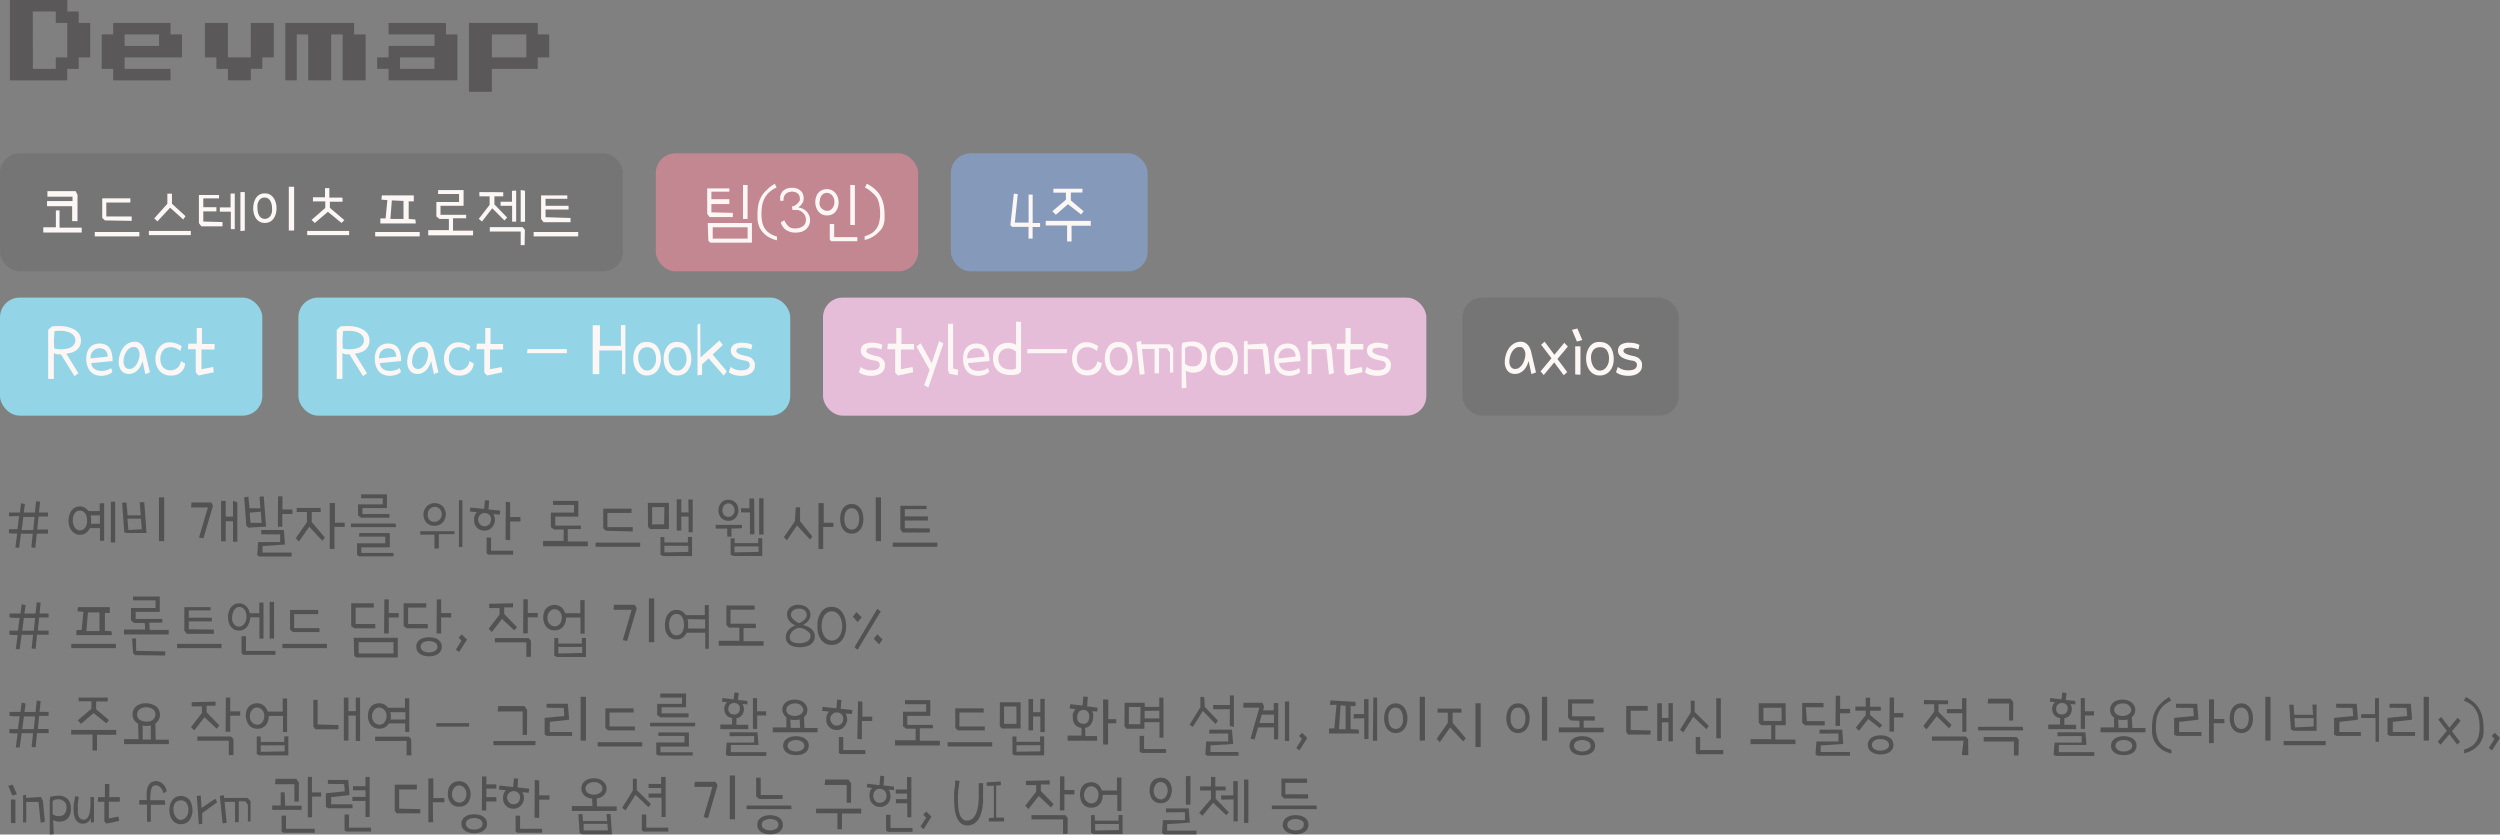 <svg id="레이어_1" data-name="레이어 1" xmlns="http://www.w3.org/2000/svg" viewBox="0 0 381.22 127.26"><rect x="0" y="0" width="381.22" height="127.26" fill="#808080" stroke="none"/><defs><style>.cls-1{fill:#5a5858;}.cls-2{fill:#6f6f6f;}.cls-2,.cls-4,.cls-5,.cls-8{opacity:0.6;}.cls-3{fill:#fcf6f5;}.cls-4{fill:#f08d9d;}.cls-5{fill:#89abe2;}.cls-6{fill:#97e9ff;}.cls-6,.cls-7{opacity:0.8;}.cls-7{fill:#ffcbef;}.cls-8{fill:#343434;}</style></defs><title>works_devmap</title><path class="cls-1" d="M98.51,55.87V43.62h8.75v1.75H109v1.75h1.75v5.25H109v1.75h-1.75v1.75Zm3.5-1.75h3.5V52.37h1.75V47.12h-1.75V45.37H102Z" transform="translate(-97 -43.62)"/><path class="cls-1" d="M114.26,55.87V54.12h-1.75V48.87h1.75V47.12H123v1.75h1.75v3.5H116v1.75h7v1.75ZM116,50.62h5.25V48.87H116Z" transform="translate(-97 -43.62)"/><path class="cls-1" d="M131.76,55.87V54.12H130V52.37h-1.75V47.12h3.5v5.25h3.5V47.12h3.5v5.25H137v1.75h-1.75v1.75Z" transform="translate(-97 -43.62)"/><path class="cls-1" d="M140.51,55.87V47.12H151v1.75h1.75v7h-3.5v-7h-1.75v7H144v-7h-1.75v7Z" transform="translate(-97 -43.62)"/><path class="cls-1" d="M156.26,55.87V54.12h-1.75V52.37h1.75V50.62h7V48.87h-7V47.12H165v1.75h1.75v7ZM158,54.12h5.25V52.37H158Z" transform="translate(-97 -43.62)"/><path class="cls-1" d="M168.51,57.62V47.12H179v1.75h1.75v3.5H179v1.75h-7v3.5Zm3.5-5.25h5.25v-3.5H172Z" transform="translate(-97 -43.62)"/><rect class="cls-2" y="23.38" width="95" height="18" rx="3"/><path class="cls-3" d="M106.08,78.34h3.38v.74H103.6v-.8h1.92V75.7h.56Zm2.74-5v4H108V75.06h-3.83v-.78h3.89v-.67h-3.83v-.84h4.31Z" transform="translate(-97 -43.62)"/><path class="cls-3" d="M118.25,79.67h-6.8V79h6.8ZM113,77.23l-.41-.37v-3h4.29v.64h-3.67v2.13h3.87v.67Z" transform="translate(-97 -43.62)"/><path class="cls-3" d="M126.1,79.47h-6.4v-.64h6.4Zm-5.58-2.55,2-2.23V73.15h.7v1.54l2.07,1.89-.35.51-2-1.8L121,77.38Z" transform="translate(-97 -43.62)"/><path class="cls-3" d="M130.93,77.48v.65H127.7l-.37-.49V73.36h3.07v.51H128v1.35h2v.64h-2V77.4Zm1.27-1.58h-1.68v-.65h1.64V73.13h.64v5.43l-.6,0Zm1.46,2.95V72.91h.67v5.88Z" transform="translate(-97 -43.62)"/><path class="cls-3" d="M135.61,75.37a3.39,3.39,0,0,1,.09-.74,2.4,2.4,0,0,1,.28-.73,1.63,1.63,0,0,1,.54-.57,1.56,1.56,0,0,1,.87-.22,1.5,1.5,0,0,1,.84.22,1.76,1.76,0,0,1,.55.57,2.45,2.45,0,0,1,.3.73,3.17,3.17,0,0,1,0,1.5,2.34,2.34,0,0,1-.3.73,1.67,1.67,0,0,1-.55.54,1.71,1.71,0,0,1-1.68,0,1.67,1.67,0,0,1-.55-.54,2.34,2.34,0,0,1-.3-.73A3.42,3.42,0,0,1,135.61,75.37Zm.65,0a3.49,3.49,0,0,0,.05.53,1.93,1.93,0,0,0,.17.53,1.22,1.22,0,0,0,.35.4.91.91,0,0,0,.56.16.88.88,0,0,0,.55-.16,1.25,1.25,0,0,0,.36-.4,2.37,2.37,0,0,0,.18-.53,3.4,3.4,0,0,0,0-.53,2.55,2.55,0,0,0-.05-.53,1.61,1.61,0,0,0-.18-.52,1.07,1.07,0,0,0-.35-.41.88.88,0,0,0-.55-.16.94.94,0,0,0-.57.16,1.16,1.16,0,0,0-.35.41,1.87,1.87,0,0,0-.17.52A3.4,3.4,0,0,0,136.26,75.37Zm4.78,3.4V72.09h.81v6.68Z" transform="translate(-97 -43.62)"/><path class="cls-3" d="M150.24,79.47h-6.4v-.64h6.4Zm-1-5.09h-1.94v.93l2.21,1.88-.43.43L147,75.92l-2,1.7-.49-.47,2.09-1.82v-1h-1.88v-.63h1.84V72.31h.66v1.44h2Z" transform="translate(-97 -43.62)"/><path class="cls-3" d="M161,79.67h-6.79V79H161Zm-.66-2.58.06.61H155v-.78h.8l.27-2.78-.91-.08.07-.64h4.87v.9h-.78V77Zm-3.59-2.91L156.53,77h2V74.26Z" transform="translate(-97 -43.62)"/><path class="cls-3" d="M163.82,72.6h3.87V75h-3.52v1.37h3.91v.53h-2v1.89h3.06v.72h-6.84v-.8h3.15V77H164l-.46-.38v-2.2H167V73.2h-3.2Z" transform="translate(-97 -43.62)"/><path class="cls-3" d="M173.74,72.93v.63h-1.35v1.23l1.94,2-.41.45-1.86-1.86L170.5,77.4,170,77l1.66-2.14V73.56h-1.56v-.65ZM177,81h-.6V78.93h-4.71v-.67h5l.35.41Zm-1.29-8.32v4.74h-.62V75h-1.76v-.62h1.74V72.72Zm.69-.08.66.1v4.74h-.66Z" transform="translate(-97 -43.62)"/><path class="cls-3" d="M185.17,79.67h-6.8V79h6.8ZM184,76.86v.64h-4.12l-.37-.49V73.42h4v.51h-3.32V75h3.51v.57h-3.51v1.17Z" transform="translate(-97 -43.62)"/><rect class="cls-4" x="100" y="23.38" width="40" height="18" rx="3"/><path class="cls-3" d="M208.75,76.08v.64h-3.54l-.37-.49V72.35h3.38v.5h-2.74V74h2.74v.74h-2.74V76Zm-3.83,1.54h6.74v3h-6.35l-.29-.28Zm.76.66V80H211V78.28ZM211,71.84V77h-.7V71.82Z" transform="translate(-97 -43.62)"/><path class="cls-3" d="M215.15,71.64l.28.57a4.15,4.15,0,0,0-1.15.74,3.25,3.25,0,0,0-.7.93,3.88,3.88,0,0,0-.37,1.12,8.63,8.63,0,0,0-.1,1.28,5.45,5.45,0,0,0,.12,1.19,3,3,0,0,0,.4,1,2.46,2.46,0,0,0,.74.73,3.79,3.79,0,0,0,1.11.49l0,.57a4.34,4.34,0,0,1-1.22-.46,3.41,3.41,0,0,1-.93-.75,3.25,3.25,0,0,1-.61-1,3.55,3.55,0,0,1-.21-1.24c0-.1,0-.19,0-.29v-.28a7.14,7.14,0,0,1,.13-1.42,4.6,4.6,0,0,1,.46-1.24,4.09,4.09,0,0,1,.83-1A5.51,5.51,0,0,1,215.15,71.64Z" transform="translate(-97 -43.62)"/><path class="cls-3" d="M217.85,75.65l-.1-.53a1.67,1.67,0,0,0,.63-.27,2.59,2.59,0,0,0,.5-.53.51.51,0,0,0,.09-.18.88.88,0,0,0,0-.24,1.26,1.26,0,0,0-.06-.38,1.2,1.2,0,0,0-.21-.34,1.08,1.08,0,0,0-.37-.24,1.32,1.32,0,0,0-.55-.1,1.91,1.91,0,0,0-.47.07,1.2,1.2,0,0,0-.42.22,1.26,1.26,0,0,0-.3.38,1.35,1.35,0,0,0-.11.55v.09a.28.28,0,0,0,0,.09l-.51,0a2.8,2.8,0,0,1,0-.4,1.55,1.55,0,0,1,.17-.76,1.49,1.49,0,0,1,.44-.49,1.73,1.73,0,0,1,.57-.26,2.55,2.55,0,0,1,.59-.07,2.24,2.24,0,0,1,.93.17,1.63,1.63,0,0,1,.55.42,1.2,1.2,0,0,1,.26.5,1.52,1.52,0,0,1,.07.43,1.47,1.47,0,0,1-.27.93,1.69,1.69,0,0,1-.58.53,2.38,2.38,0,0,1,.69.2,2.11,2.11,0,0,1,.58.41,1.82,1.82,0,0,1,.4.58,1.78,1.78,0,0,1,.15.74,1.78,1.78,0,0,1-.62,1.42,2.06,2.06,0,0,1-.7.38,3.26,3.26,0,0,1-.9.12,2.62,2.62,0,0,1-1.37-.36,2.05,2.05,0,0,1-.87-1.21l.55-.33a.4.4,0,0,0,.08.22,2.2,2.2,0,0,0,.18.28,1.39,1.39,0,0,0,.21.27l.17.19a1,1,0,0,0,.43.23,2,2,0,0,0,.55.07,2,2,0,0,0,1.21-.34,1.15,1.15,0,0,0,.45-1,1.34,1.34,0,0,0-.23-.77,1.83,1.83,0,0,0-.53-.51,1.38,1.38,0,0,0-.59-.2A7,7,0,0,0,217.85,75.65Z" transform="translate(-97 -43.62)"/><path class="cls-3" d="M221.32,74.46a2.61,2.61,0,0,1,.11-.75,1.83,1.83,0,0,1,.32-.64,1.64,1.64,0,0,1,.56-.44,1.8,1.8,0,0,1,.81-.17,1.75,1.75,0,0,1,.87.25,1.78,1.78,0,0,1,.53.53,1.81,1.81,0,0,1,.28.64,2.84,2.84,0,0,1,.08.58,3.93,3.93,0,0,1-.07.61,2,2,0,0,1-.27.65,1.61,1.61,0,0,1-.54.53,1.65,1.65,0,0,1-.9.22,1.61,1.61,0,0,1-.82-.2,1.63,1.63,0,0,1-.55-.49,2.22,2.22,0,0,1-.31-.66A2.71,2.71,0,0,1,221.32,74.46Zm.63,0a.11.11,0,0,1,0,.05v0a1.35,1.35,0,0,0,.11.55,1,1,0,0,0,.28.39,1.58,1.58,0,0,0,.39.24,1.19,1.19,0,0,0,.41.08,1,1,0,0,0,.44-.1,1,1,0,0,0,.34-.29,1.49,1.49,0,0,0,.24-.43,1.61,1.61,0,0,0,.08-.54,1.55,1.55,0,0,0-.09-.53,1.27,1.27,0,0,0-.23-.43,1.09,1.09,0,0,0-.35-.29,1,1,0,0,0-1.27.25A1.62,1.62,0,0,0,222,74.46Zm1.58,5.68V77.78h.67v2h3.53l0,.62h-4Zm3.83-8.3v6.09h-.7V71.82Z" transform="translate(-97 -43.62)"/><path class="cls-3" d="M228.9,72.21l.28-.57a5.83,5.83,0,0,1,1.29.88,4,4,0,0,1,.83,1.08,4.52,4.52,0,0,1,.45,1.28,7.48,7.48,0,0,1,.13,1.46,6.69,6.69,0,0,1,0,.8,3.83,3.83,0,0,1-.13.69,3.05,3.05,0,0,1-.27.61A3.55,3.55,0,0,1,231,79a4.14,4.14,0,0,1-2.15,1.21l0-.57a3.74,3.74,0,0,0,1.12-.49,2.53,2.53,0,0,0,.72-.74,2.75,2.75,0,0,0,.4-1,5.54,5.54,0,0,0,.12-1.2,7.47,7.47,0,0,0-.11-1.29,3.45,3.45,0,0,0-.36-1.11A3.17,3.17,0,0,0,230,73,4.18,4.18,0,0,0,228.9,72.21Z" transform="translate(-97 -43.62)"/><rect class="cls-5" x="145" y="23.38" width="30" height="18" rx="3"/><path class="cls-3" d="M253.84,80V78.21h-2.5l-.27-.24.53-4.82.6.06-.45,4.35h2.1V73.29h.62v4.33h1.13v.61h-1.14V80Z" transform="translate(-97 -43.62)"/><path class="cls-3" d="M259.72,78h-3.26v-.7h6.87v.74H260.4v2.4h-.68Zm-2.25-2.17,2.07-1.75V73h-1.91v-.6h4.43v.58h-1.77v1.2l1.95,1.66-.39.48-2-1.56L258,76.37Z" transform="translate(-97 -43.62)"/><rect class="cls-6" y="45.38" width="40" height="18" rx="3"/><path class="cls-3" d="M105.21,97.46v3.94h-.86V93.92l.56-.52.54-.06.55,0a6.26,6.26,0,0,1,1.23.12,4,4,0,0,1,1.06.39,2.26,2.26,0,0,1,.76.67,1.73,1.73,0,0,1,.29,1,1.8,1.8,0,0,1-.69,1.5,2.21,2.21,0,0,1-.72.36,4.42,4.42,0,0,1-.82.17l1.85,3-.61.42-2.06-3.32-.55,0A1.61,1.61,0,0,1,105.21,97.46Zm.05-.71a3.72,3.72,0,0,0,1,.13,5.35,5.35,0,0,0,.79-.06,2.75,2.75,0,0,0,.72-.22,1.47,1.47,0,0,0,.52-.43,1.11,1.11,0,0,0,.2-.67,1.07,1.07,0,0,0-.18-.61,1.31,1.31,0,0,0-.48-.45,2.85,2.85,0,0,0-.73-.28,3.62,3.62,0,0,0-.89-.1l-.45,0-.46.07c0,.42-.06.85-.07,1.32S105.26,96.36,105.26,96.75Z" transform="translate(-97 -43.62)"/><path class="cls-3" d="M110.16,98.28a2.73,2.73,0,0,1,.19-1.09,2,2,0,0,1,.47-.7,1.65,1.65,0,0,1,.64-.37,2.08,2.08,0,0,1,.68-.12,2.47,2.47,0,0,1,.84.14,1.57,1.57,0,0,1,.64.44,2.08,2.08,0,0,1,.4.83,4.6,4.6,0,0,1,.15,1.27l-3.26.31a1.18,1.18,0,0,0,.55.93,1.68,1.68,0,0,0,.48.2,2.33,2.33,0,0,0,.53.06,3,3,0,0,0,.85-.13,1.5,1.5,0,0,0,.61-.32l.21.56a.91.91,0,0,1-.24.24,1.78,1.78,0,0,1-.39.2,2.44,2.44,0,0,1-.5.14,2.62,2.62,0,0,1-.57.06,3,3,0,0,1-.82-.13,1.94,1.94,0,0,1-.74-.44,2.18,2.18,0,0,1-.52-.81A3.35,3.35,0,0,1,110.16,98.28Zm.68,0,2.58-.28a1.36,1.36,0,0,0-.31-.92,1.24,1.24,0,0,0-1-.35,1.26,1.26,0,0,0-.57.15,1.3,1.3,0,0,0-.41.32,1.18,1.18,0,0,0-.24.44,1.42,1.42,0,0,0-.08.5A.53.53,0,0,0,110.84,98.3Z" transform="translate(-97 -43.62)"/><path class="cls-3" d="M119.11,97.22l.75,3.19-.7.26-.42-2a3.62,3.62,0,0,1-.26.68,2.94,2.94,0,0,1-.42.64,2.09,2.09,0,0,1-.6.46,1.66,1.66,0,0,1-.77.19,1.43,1.43,0,0,1-1.18-.5,2.12,2.12,0,0,1-.41-1.38,3.57,3.57,0,0,1,.16-1,3.42,3.42,0,0,1,.45-1,2.72,2.72,0,0,1,.77-.74,2,2,0,0,1,1.08-.29,1.19,1.19,0,0,1,.64.16,1.49,1.49,0,0,1,.47.39,2.1,2.1,0,0,1,.29.5A2.79,2.79,0,0,1,119.11,97.22Zm-1.43-.68-.16,0h-.16a1.1,1.1,0,0,0-.65.21,2,2,0,0,0-.48.55,2.94,2.94,0,0,0-.29.71,2.76,2.76,0,0,0-.1.72,1.48,1.48,0,0,0,.22.83.82.82,0,0,0,.71.32,1,1,0,0,0,.61-.22,2.29,2.29,0,0,0,.48-.54,3.21,3.21,0,0,0,.31-.73,2.81,2.81,0,0,0,.11-.73,1.4,1.4,0,0,0-.15-.66A.92.92,0,0,0,117.68,96.54Z" transform="translate(-97 -43.62)"/><path class="cls-3" d="M124.71,96.4l-.21.75a2.45,2.45,0,0,0-.73-.45,2,2,0,0,0-.76-.14,1.52,1.52,0,0,0-.6.11,1.29,1.29,0,0,0-.5.33,1.58,1.58,0,0,0-.33.55,2.18,2.18,0,0,0-.13.75,2.32,2.32,0,0,0,.14.85,1.55,1.55,0,0,0,.36.55,1.32,1.32,0,0,0,.51.3,2,2,0,0,0,.59.09,1.4,1.4,0,0,0,.53-.11,1.44,1.44,0,0,0,.48-.28,1.65,1.65,0,0,0,.35-.43,1.35,1.35,0,0,0,.16-.57l.66.33a2,2,0,0,1-.22.82,1.85,1.85,0,0,1-.49.58,2.06,2.06,0,0,1-.69.36,3,3,0,0,1-.79.11,2.55,2.55,0,0,1-.86-.15,2.29,2.29,0,0,1-.75-.48,2.43,2.43,0,0,1-.53-.8,3.09,3.09,0,0,1-.2-1.14,3,3,0,0,1,.17-1,2.43,2.43,0,0,1,.46-.8A2.1,2.1,0,0,1,122,96a2.18,2.18,0,0,1,.89-.18,2.71,2.71,0,0,1,.86.14A4.69,4.69,0,0,1,124.71,96.4Z" transform="translate(-97 -43.62)"/><path class="cls-3" d="M126.85,100.43V96.88h-1.2l.07-.85H127V93.64h.8v2.44h1.92v.84h-2v3l1.77-.33.12.79-2.34.5Z" transform="translate(-97 -43.62)"/><rect class="cls-6" x="45.5" y="45.38" width="75" height="18" rx="3"/><path class="cls-3" d="M149.21,97.46v3.94h-.86V93.92l.56-.52.54-.06.55,0a6.26,6.26,0,0,1,1.23.12,4,4,0,0,1,1.06.39,2.26,2.26,0,0,1,.76.67,1.73,1.73,0,0,1,.29,1,1.8,1.8,0,0,1-.69,1.5,2.21,2.21,0,0,1-.72.36,4.42,4.42,0,0,1-.82.17l1.85,3-.61.42-2.06-3.32-.55,0A1.61,1.61,0,0,1,149.21,97.46Zm0-.71a3.72,3.72,0,0,0,1.05.13,5.35,5.35,0,0,0,.79-.06,2.75,2.75,0,0,0,.72-.22,1.47,1.47,0,0,0,.52-.43,1.11,1.11,0,0,0,.2-.67,1.07,1.07,0,0,0-.18-.61,1.31,1.31,0,0,0-.48-.45,2.85,2.85,0,0,0-.73-.28,3.62,3.62,0,0,0-.89-.1l-.45,0-.46.07c0,.42-.06.85-.07,1.32S149.26,96.36,149.26,96.75Z" transform="translate(-97 -43.62)"/><path class="cls-3" d="M154.16,98.28a2.73,2.73,0,0,1,.19-1.09,2,2,0,0,1,.47-.7,1.65,1.65,0,0,1,.64-.37,2.08,2.08,0,0,1,.68-.12,2.47,2.47,0,0,1,.84.14,1.57,1.57,0,0,1,.64.44,2.08,2.08,0,0,1,.4.83,4.6,4.6,0,0,1,.15,1.27l-3.26.31a1.18,1.18,0,0,0,.55.93,1.68,1.68,0,0,0,.48.2,2.33,2.33,0,0,0,.53.06,3,3,0,0,0,.85-.13,1.5,1.5,0,0,0,.61-.32l.21.56a.91.91,0,0,1-.24.24,1.78,1.78,0,0,1-.39.2,2.44,2.44,0,0,1-.5.14,2.62,2.62,0,0,1-.57.06,3,3,0,0,1-.82-.13,1.94,1.94,0,0,1-.74-.44,2.18,2.18,0,0,1-.52-.81A3.35,3.35,0,0,1,154.16,98.28Zm.68,0,2.58-.28a1.36,1.36,0,0,0-.31-.92,1.24,1.24,0,0,0-1-.35,1.26,1.26,0,0,0-.57.15,1.3,1.3,0,0,0-.41.32,1.18,1.18,0,0,0-.24.44,1.42,1.42,0,0,0-.08.5A.53.53,0,0,0,154.84,98.3Z" transform="translate(-97 -43.62)"/><path class="cls-3" d="M163.11,97.22l.75,3.19-.7.26-.42-2a3.62,3.62,0,0,1-.26.68,2.94,2.94,0,0,1-.42.64,2.09,2.09,0,0,1-.6.46,1.66,1.66,0,0,1-.77.19,1.43,1.43,0,0,1-1.18-.5,2.12,2.12,0,0,1-.41-1.38,3.57,3.57,0,0,1,.16-1,3.42,3.42,0,0,1,.45-1,2.72,2.72,0,0,1,.77-.74,2,2,0,0,1,1.08-.29,1.19,1.19,0,0,1,.64.16,1.49,1.49,0,0,1,.47.39,2.1,2.1,0,0,1,.29.5A2.79,2.79,0,0,1,163.11,97.22Zm-1.43-.68-.16,0h-.16a1.1,1.1,0,0,0-.65.21,2,2,0,0,0-.48.55,2.94,2.94,0,0,0-.29.71,2.76,2.76,0,0,0-.1.72,1.48,1.48,0,0,0,.22.83.82.82,0,0,0,.71.32,1,1,0,0,0,.61-.22,2.29,2.29,0,0,0,.48-.54,3.21,3.21,0,0,0,.31-.73,2.81,2.81,0,0,0,.11-.73,1.4,1.4,0,0,0-.15-.66A.92.92,0,0,0,161.68,96.54Z" transform="translate(-97 -43.62)"/><path class="cls-3" d="M168.71,96.4l-.21.75a2.45,2.45,0,0,0-.73-.45,2,2,0,0,0-.76-.14,1.52,1.52,0,0,0-.6.11,1.29,1.29,0,0,0-.5.33,1.58,1.58,0,0,0-.33.55,2.18,2.18,0,0,0-.13.75,2.32,2.32,0,0,0,.14.85,1.55,1.55,0,0,0,.36.55,1.32,1.32,0,0,0,.51.3,2,2,0,0,0,.59.09,1.4,1.4,0,0,0,.53-.11,1.44,1.44,0,0,0,.48-.28,1.65,1.65,0,0,0,.35-.43,1.35,1.35,0,0,0,.16-.57l.66.33a2,2,0,0,1-.22.82,1.85,1.85,0,0,1-.49.58,2.06,2.06,0,0,1-.69.36,3,3,0,0,1-.79.11,2.55,2.55,0,0,1-.86-.15,2.29,2.29,0,0,1-.75-.48,2.43,2.43,0,0,1-.53-.8,3.09,3.09,0,0,1-.2-1.14,3,3,0,0,1,.17-1,2.43,2.43,0,0,1,.46-.8A2.1,2.1,0,0,1,166,96a2.18,2.18,0,0,1,.89-.18,2.71,2.71,0,0,1,.86.14A4.69,4.69,0,0,1,168.71,96.4Z" transform="translate(-97 -43.62)"/><path class="cls-3" d="M170.85,100.43V96.88h-1.2l.07-.85H171V93.64h.8v2.44h1.92v.84h-2v3l1.77-.33.12.79-2.34.5Z" transform="translate(-97 -43.62)"/><path class="cls-3" d="M183.43,97.48h-6.05l.05-.63h6Z" transform="translate(-97 -43.62)"/><path class="cls-3" d="M191.68,96.36V93.19h.68v7.48h-.51V97.06h-3.47v3.61h-1V93.22h1.1v3.14Z" transform="translate(-97 -43.62)"/><path class="cls-3" d="M195.62,95.77a2.13,2.13,0,0,1,1,.21,1.8,1.8,0,0,1,.67.58,2.59,2.59,0,0,1,.38.86,4.34,4.34,0,0,1,.11,1,3.21,3.21,0,0,1-.2,1.09,2.33,2.33,0,0,1-.47.77,2,2,0,0,1-1.43.6,1.88,1.88,0,0,1-1.58-.78,2.51,2.51,0,0,1-.4-.82,3.51,3.51,0,0,1-.13-1,3.42,3.42,0,0,1,.14-1,2.86,2.86,0,0,1,.41-.82,1.88,1.88,0,0,1,.65-.54A1.84,1.84,0,0,1,195.62,95.77Zm.07.8a1.28,1.28,0,0,0-1,.4,1.8,1.8,0,0,0-.37,1.27,2.65,2.65,0,0,0,.09.68,2,2,0,0,0,.27.6,1.61,1.61,0,0,0,.42.44,1,1,0,0,0,.55.17,1.17,1.17,0,0,0,.58-.15,1.36,1.36,0,0,0,.43-.4,1.92,1.92,0,0,0,.28-.53,2.05,2.05,0,0,0,.09-.58,2.33,2.33,0,0,0-.36-1.47A1.21,1.21,0,0,0,195.69,96.57Z" transform="translate(-97 -43.62)"/><path class="cls-3" d="M200.26,95.77a2.2,2.2,0,0,1,1,.21,1.85,1.85,0,0,1,.66.58,2.4,2.4,0,0,1,.38.86,4.32,4.32,0,0,1,.12,1,3.46,3.46,0,0,1-.21,1.09,2.33,2.33,0,0,1-.47.77,2,2,0,0,1-1.43.6,1.88,1.88,0,0,1-1.58-.78,2.51,2.51,0,0,1-.4-.82,3.51,3.51,0,0,1-.13-1,3.77,3.77,0,0,1,.14-1,2.86,2.86,0,0,1,.41-.82,1.88,1.88,0,0,1,.65-.54A1.84,1.84,0,0,1,200.26,95.77Zm.07.8a1.28,1.28,0,0,0-1,.4,1.8,1.8,0,0,0-.37,1.27,2.65,2.65,0,0,0,.09.68,2,2,0,0,0,.27.6,1.61,1.61,0,0,0,.42.44,1,1,0,0,0,.55.17,1.14,1.14,0,0,0,.58-.15,1.36,1.36,0,0,0,.43-.4,1.92,1.92,0,0,0,.28-.53,2.08,2.08,0,0,0,.1-.58A2.32,2.32,0,0,0,201.3,97,1.21,1.21,0,0,0,200.33,96.57Z" transform="translate(-97 -43.62)"/><path class="cls-3" d="M203.82,98.13l2.88-2.59.52.68-1.55,1.47,2.16,2.56-.47.65-2.3-2.63-1,.91v1.58l-.7.1V93.1l.42-.14Z" transform="translate(-97 -43.62)"/><path class="cls-3" d="M211.72,96.22l-.16.7a1.79,1.79,0,0,0-.26-.1,2.47,2.47,0,0,0-.35-.1l-.41-.08-.4,0a1.58,1.58,0,0,0-.61.11.39.39,0,0,0-.25.37.39.39,0,0,0,.21.34,1.79,1.79,0,0,0,.5.24,3.83,3.83,0,0,0,.58.16l.45.1a1.89,1.89,0,0,1,.57.27,1.94,1.94,0,0,1,.34.37,1.42,1.42,0,0,1,.17.4,2,2,0,0,1,0,.41,1.23,1.23,0,0,1-.19.71,1.57,1.57,0,0,1-.49.47,2.17,2.17,0,0,1-.67.26,3.08,3.08,0,0,1-.73.08,3.81,3.81,0,0,1-1.08-.15,2.15,2.15,0,0,1-.8-.41l.28-.8a2.22,2.22,0,0,0,.34.22,2.65,2.65,0,0,0,.42.18,2.61,2.61,0,0,0,.5.11,2.89,2.89,0,0,0,.5,0,1.65,1.65,0,0,0,.75-.16.74.74,0,0,0,.4-.57,1.76,1.76,0,0,0,0-.19.6.6,0,0,0-.08-.21.63.63,0,0,0-.2-.2.89.89,0,0,0-.38-.13,6.94,6.94,0,0,1-.89-.19,2.75,2.75,0,0,1-.69-.29,1.5,1.5,0,0,1-.47-.43,1,1,0,0,1-.17-.59,1.07,1.07,0,0,1,.44-.95,2.33,2.33,0,0,1,1.28-.29,4.12,4.12,0,0,1,.86.09A2.36,2.36,0,0,1,211.72,96.22Z" transform="translate(-97 -43.62)"/><rect class="cls-7" x="125.5" y="45.38" width="92" height="18" rx="3"/><path class="cls-3" d="M231.56,96.22l-.17.7a1.28,1.28,0,0,0-.25-.1l-.35-.1-.41-.08-.41,0a1.57,1.57,0,0,0-.6.11.37.37,0,0,0-.25.37.39.39,0,0,0,.21.34,1.79,1.79,0,0,0,.5.24,4,4,0,0,0,.57.16l.45.1a1.68,1.68,0,0,1,.57.27,1.45,1.45,0,0,1,.34.37,1.18,1.18,0,0,1,.17.4,2,2,0,0,1,0,.41,1.24,1.24,0,0,1-.2.71,1.47,1.47,0,0,1-.49.47,2.08,2.08,0,0,1-.67.26,3,3,0,0,1-.73.08,3.79,3.79,0,0,1-1.07-.15,2.07,2.07,0,0,1-.8-.41l.28-.8a1.72,1.72,0,0,0,.33.22,2.41,2.41,0,0,0,.43.18,2.68,2.68,0,0,0,.49.11,2.92,2.92,0,0,0,.51,0,1.65,1.65,0,0,0,.75-.16.73.73,0,0,0,.39-.57,1.42,1.42,0,0,0,0-.19.48.48,0,0,0-.09-.21.59.59,0,0,0-.19-.2.89.89,0,0,0-.39-.13,6.77,6.77,0,0,1-.88-.19,3,3,0,0,1-.7-.29,1.47,1.47,0,0,1-.46-.43,1,1,0,0,1-.17-.59,1.06,1.06,0,0,1,.43-.95,2.35,2.35,0,0,1,1.28-.29,4,4,0,0,1,.86.09A2.44,2.44,0,0,1,231.56,96.22Z" transform="translate(-97 -43.62)"/><path class="cls-3" d="M233.5,100.43V96.88h-1.19l.07-.85h1.29V93.64h.79v2.44h1.92v.84h-2v3l1.77-.33.12.79-2.35.5Z" transform="translate(-97 -43.62)"/><path class="cls-3" d="M238.75,100l-2-3.54.64-.5L239.07,99l1.13-3.36.66.35-2.3,6.75-.63-.4Z" transform="translate(-97 -43.62)"/><path class="cls-3" d="M241.56,100.06V93l.78,0v6.82l.77.19-.07.85-1.29-.26Z" transform="translate(-97 -43.62)"/><path class="cls-3" d="M243.86,98.28a2.73,2.73,0,0,1,.19-1.09,2,2,0,0,1,.47-.7,1.73,1.73,0,0,1,.64-.37,2.12,2.12,0,0,1,.68-.12,2.52,2.52,0,0,1,.85.14,1.47,1.47,0,0,1,.63.44,2.22,2.22,0,0,1,.41.83,5.07,5.07,0,0,1,.14,1.27l-3.26.31a1.18,1.18,0,0,0,.55.93,1.68,1.68,0,0,0,.48.2,2.33,2.33,0,0,0,.53.06,3,3,0,0,0,.85-.13,1.5,1.5,0,0,0,.61-.32l.22.56a1.16,1.16,0,0,1-.25.24,1.78,1.78,0,0,1-.39.2,2.27,2.27,0,0,1-.5.14,2.6,2.6,0,0,1-.56.06,2.87,2.87,0,0,1-.82-.13,1.87,1.87,0,0,1-.74-.44,2.08,2.08,0,0,1-.53-.81A3.56,3.56,0,0,1,243.86,98.28Zm.68,0,2.58-.28a1.31,1.31,0,0,0-.31-.92,1.24,1.24,0,0,0-1-.35,1.33,1.33,0,0,0-1,.47,1.36,1.36,0,0,0-.25.44,1.69,1.69,0,0,0-.08.5A.53.53,0,0,0,244.54,98.3Z" transform="translate(-97 -43.62)"/><path class="cls-3" d="M252.7,92.7v7.55l-.31.37a6.13,6.13,0,0,1-.72.17,5,5,0,0,1-.65,0,2.83,2.83,0,0,1-1.2-.22A2.16,2.16,0,0,1,249,100a2.33,2.33,0,0,1-.44-.8,3.14,3.14,0,0,1-.14-.91,2.72,2.72,0,0,1,.2-1.09,2.31,2.31,0,0,1,.53-.75,2,2,0,0,1,.72-.42,2.63,2.63,0,0,1,.83-.14,2.46,2.46,0,0,1,1.24.31l0-3.54Zm-.78,4.55a1.73,1.73,0,0,0-.58-.37,1.84,1.84,0,0,0-.65-.13,1.66,1.66,0,0,0-.54.1,1.31,1.31,0,0,0-.46.3,1.37,1.37,0,0,0-.33.48,1.71,1.71,0,0,0-.12.67,1.75,1.75,0,0,0,.15.76,1.42,1.42,0,0,0,.41.52,1.77,1.77,0,0,0,.58.3,2.69,2.69,0,0,0,.7.1,1.92,1.92,0,0,0,.84-.18Z" transform="translate(-97 -43.62)"/><path class="cls-3" d="M259.68,97.48h-6.05l.05-.63h6.05Z" transform="translate(-97 -43.62)"/><path class="cls-3" d="M264.46,96.4l-.21.75a2.4,2.4,0,0,0-.72-.45,2.13,2.13,0,0,0-.77-.14,1.52,1.52,0,0,0-.6.11,1.29,1.29,0,0,0-.5.33,1.58,1.58,0,0,0-.33.55,2.19,2.19,0,0,0-.12.75,2.34,2.34,0,0,0,.13.85,1.55,1.55,0,0,0,.36.55,1.32,1.32,0,0,0,.51.3,2,2,0,0,0,.59.09,1.4,1.4,0,0,0,.53-.11,1.44,1.44,0,0,0,.48-.28,1.65,1.65,0,0,0,.35-.43,1.35,1.35,0,0,0,.16-.57L265,99a2,2,0,0,1-.22.82,1.85,1.85,0,0,1-.49.58,2.06,2.06,0,0,1-.69.36,3,3,0,0,1-.79.11,2.55,2.55,0,0,1-.86-.15,2.29,2.29,0,0,1-.75-.48,2.43,2.43,0,0,1-.53-.8,3.1,3.1,0,0,1-.19-1.14,3,3,0,0,1,.16-1,2.43,2.43,0,0,1,.46-.8,2.1,2.1,0,0,1,.69-.52,2.18,2.18,0,0,1,.89-.18,2.71,2.71,0,0,1,.86.14A4.69,4.69,0,0,1,264.46,96.4Z" transform="translate(-97 -43.62)"/><path class="cls-3" d="M267.53,95.77a2.17,2.17,0,0,1,1,.21,1.88,1.88,0,0,1,.67.58,2.58,2.58,0,0,1,.37.86,4.32,4.32,0,0,1,.12,1,3.2,3.2,0,0,1-.21,1.09,2.18,2.18,0,0,1-.47.77,2,2,0,0,1-1.43.6,1.92,1.92,0,0,1-.92-.21,2,2,0,0,1-.66-.57,2.7,2.7,0,0,1-.39-.82,3.52,3.52,0,0,1-.14-1,3.42,3.42,0,0,1,.15-1,2.43,2.43,0,0,1,.41-.82,1.85,1.85,0,0,1,.64-.54A1.87,1.87,0,0,1,267.53,95.77Zm.07.8a1.3,1.3,0,0,0-1,.4,1.8,1.8,0,0,0-.37,1.27,2.65,2.65,0,0,0,.09.68,2.74,2.74,0,0,0,.27.6,1.51,1.51,0,0,0,.43.44.94.94,0,0,0,.55.17,1.1,1.1,0,0,0,.57-.15,1.27,1.27,0,0,0,.43-.4,1.92,1.92,0,0,0,.28-.53,1.77,1.77,0,0,0,.1-.58,2.26,2.26,0,0,0-.37-1.47A1.21,1.21,0,0,0,267.6,96.57Z" transform="translate(-97 -43.62)"/><path class="cls-3" d="M270.28,95.77l.72-.16.06.51h4.3l.54.61v3.66l-.49.07v-3.1l-.47-.63h-1.2v3.82h-.68V96.83h-1.92l.4,3.84-.75.09Z" transform="translate(-97 -43.62)"/><path class="cls-3" d="M281.06,97.9v.25a2.75,2.75,0,0,1-.2,1.11,2,2,0,0,1-.5.71,1.67,1.67,0,0,1-.66.37,2.53,2.53,0,0,1-.69.11,2.24,2.24,0,0,1-.7-.1,1.32,1.32,0,0,1-.49-.22l.1,2.62-.73.08V96.45l.07-.54a7.05,7.05,0,0,1,1.5-.2,2.32,2.32,0,0,1,1.67.55A2.27,2.27,0,0,1,281.06,97.9Zm-3.35-1.17,0,2.32a.27.27,0,0,0,.13.14,1.11,1.11,0,0,0,.29.16,3.14,3.14,0,0,0,.4.13,2.31,2.31,0,0,0,.46,0,1.41,1.41,0,0,0,.45-.07,1,1,0,0,0,.41-.27,1.41,1.41,0,0,0,.3-.5,2.23,2.23,0,0,0,.12-.79,1.47,1.47,0,0,0-.14-.64,1.33,1.33,0,0,0-.36-.45,1.61,1.61,0,0,0-.52-.27,2,2,0,0,0-.59-.09,1.93,1.93,0,0,0-.53.07A1.75,1.75,0,0,0,277.71,96.73Z" transform="translate(-97 -43.62)"/><path class="cls-3" d="M283.59,95.77a2.13,2.13,0,0,1,1,.21,1.8,1.8,0,0,1,.67.58,2.59,2.59,0,0,1,.38.86,4.34,4.34,0,0,1,.11,1,3.21,3.21,0,0,1-.2,1.09,2.2,2.2,0,0,1-.48.77,1.85,1.85,0,0,1-.66.45,2,2,0,0,1-.77.15,2,2,0,0,1-.92-.21,1.88,1.88,0,0,1-.65-.57,2.51,2.51,0,0,1-.4-.82,3.51,3.51,0,0,1-.13-1,3.42,3.42,0,0,1,.14-1,2.86,2.86,0,0,1,.41-.82,1.88,1.88,0,0,1,.65-.54A1.84,1.84,0,0,1,283.59,95.77Zm.07.8a1.32,1.32,0,0,0-1,.4,1.85,1.85,0,0,0-.36,1.27,2.65,2.65,0,0,0,.09.68,2,2,0,0,0,.27.6,1.61,1.61,0,0,0,.42.44,1,1,0,0,0,.55.17,1.17,1.17,0,0,0,.58-.15,1.36,1.36,0,0,0,.43-.4,1.66,1.66,0,0,0,.27-.53,1.77,1.77,0,0,0,.1-.58,2.33,2.33,0,0,0-.36-1.47A1.21,1.21,0,0,0,283.66,96.57Z" transform="translate(-97 -43.62)"/><path class="cls-3" d="M289.54,96.87h-2.27v3.75l-.59.07v-5l.56-.11v.58L290,96l.35.7.36,3.82-.75.21Z" transform="translate(-97 -43.62)"/><path class="cls-3" d="M291.3,98.28a2.73,2.73,0,0,1,.19-1.09,2,2,0,0,1,.47-.7,1.73,1.73,0,0,1,.64-.37,2.08,2.08,0,0,1,.68-.12,2.47,2.47,0,0,1,.84.14,1.5,1.5,0,0,1,.64.44,2.22,2.22,0,0,1,.41.83,5.07,5.07,0,0,1,.14,1.27l-3.26.31a1.18,1.18,0,0,0,.55.93,1.68,1.68,0,0,0,.48.2,2.33,2.33,0,0,0,.53.06,3,3,0,0,0,.85-.13,1.5,1.5,0,0,0,.61-.32l.21.56a.91.91,0,0,1-.24.24,1.78,1.78,0,0,1-.39.2,2.27,2.27,0,0,1-.5.14,2.62,2.62,0,0,1-.57.06,3,3,0,0,1-.82-.13,1.84,1.84,0,0,1-.73-.44,2.08,2.08,0,0,1-.53-.81A3.56,3.56,0,0,1,291.3,98.28Zm.68,0,2.58-.28a1.31,1.31,0,0,0-.31-.92,1.24,1.24,0,0,0-1-.35,1.26,1.26,0,0,0-.57.15,1.3,1.3,0,0,0-.41.32,1.34,1.34,0,0,0-.24.44,1.42,1.42,0,0,0-.08.5A.53.53,0,0,0,292,98.3Z" transform="translate(-97 -43.62)"/><path class="cls-3" d="M299.24,96.87H297v3.75l-.59.07v-5l.57-.11v.58l2.72-.16.35.7.35,3.82-.75.21Z" transform="translate(-97 -43.62)"/><path class="cls-3" d="M302,100.43V96.88h-1.19l.07-.85h1.29V93.64h.79v2.44h1.93v.84h-2v3l1.77-.33.12.79-2.35.5Z" transform="translate(-97 -43.62)"/><path class="cls-3" d="M308.71,96.22l-.16.7-.25-.1-.35-.1-.41-.08-.41,0a1.57,1.57,0,0,0-.6.11.37.37,0,0,0-.25.37.39.39,0,0,0,.21.34,1.72,1.72,0,0,0,.49.24,4.6,4.6,0,0,0,.58.16l.45.1a1.89,1.89,0,0,1,.57.27,1.66,1.66,0,0,1,.34.37,1.18,1.18,0,0,1,.17.4,2,2,0,0,1,0,.41,1.23,1.23,0,0,1-.19.71,1.57,1.57,0,0,1-.49.47,2.08,2.08,0,0,1-.67.26,3,3,0,0,1-.73.08,3.74,3.74,0,0,1-1.07-.15,2.2,2.2,0,0,1-.81-.41l.29-.8a1.72,1.72,0,0,0,.33.22,2.41,2.41,0,0,0,.43.18,2.5,2.5,0,0,0,.49.11,2.89,2.89,0,0,0,.5,0,1.65,1.65,0,0,0,.75-.16.74.74,0,0,0,.4-.57.72.72,0,0,0,0-.19.6.6,0,0,0-.08-.21.63.63,0,0,0-.2-.2.84.84,0,0,0-.38-.13,6.77,6.77,0,0,1-.88-.19,2.84,2.84,0,0,1-.7-.29,1.37,1.37,0,0,1-.46-.43,1,1,0,0,1-.17-.59,1.06,1.06,0,0,1,.43-.95,2.35,2.35,0,0,1,1.28-.29A4.12,4.12,0,0,1,308,96,2.25,2.25,0,0,1,308.71,96.22Z" transform="translate(-97 -43.62)"/><path class="cls-8" d="M98.37,122.35l0-.58c.15,0,.38,0,.66,0h1l.18-1.42.59.14-.17,1.29h1.69l.18-1.73.61.08-.17,1.64h.75l.63,0v.6l-.66,0-.79,0-.19,2h.89l.75,0V125l-.77,0-.94,0-.23,2.17-.6-.08.21-2.08h-1.79l-.28,2.13-.56,0v-.16l.26-2-.71,0-.55-.06,0-.6.53,0h.77l.25-2-.91,0A5.1,5.1,0,0,1,98.37,122.35Zm3.9.1-.43,0h-1.28l-.26,2h1.77Z" transform="translate(-97 -43.62)"/><path class="cls-8" d="M107.45,123a3.17,3.17,0,0,1,.09-.73,2.6,2.6,0,0,1,.3-.7,1.68,1.68,0,0,1,.54-.52,1.57,1.57,0,0,1,.81-.2,1.41,1.41,0,0,1,.77.21,2.11,2.11,0,0,1,.54.49h1.7v-1.19h.68v5.73h-.64v-1.94H110.7a2,2,0,0,1-.58.74,1.55,1.55,0,0,1-.93.28,1.47,1.47,0,0,1-.8-.21,1.68,1.68,0,0,1-.54-.52,2.28,2.28,0,0,1-.31-.69A3.33,3.33,0,0,1,107.45,123Zm.65,0a1.91,1.91,0,0,0,.09.61,1.54,1.54,0,0,0,.24.48,1.24,1.24,0,0,0,.34.31.87.87,0,0,0,.42.1,1,1,0,0,0,.78-.4,1.71,1.71,0,0,0,.31-1.1,2.64,2.64,0,0,0-.06-.55,1.63,1.63,0,0,0-.2-.49,1.06,1.06,0,0,0-.35-.35.94.94,0,0,0-.51-.13.85.85,0,0,0-.46.12,1,1,0,0,0-.34.33,1.78,1.78,0,0,0-.2.48A2.74,2.74,0,0,0,108.1,123Zm2.71-.78c0,.13.06.26.08.4a1.76,1.76,0,0,1,0,.38c0,.08,0,.17,0,.25a1.94,1.94,0,0,0,0,.24h1.34V122.2Zm3.09-2.09h.66v6.21h-.66Z" transform="translate(-97 -43.62)"/><path class="cls-8" d="M115.62,120.26h.66l.18,1.94h2l-.16-2H119l.34,4.7h-3l-.39-.13Zm3,4.07-.13-1.62h-2.06l.14,1.73Zm2.62,1.81v-6.68h.8v6.68Z" transform="translate(-97 -43.62)"/><path class="cls-8" d="M129.48,120.71l-1.46,5-.67-.13L128.7,121h-2.56l.06-.76h3Zm3.05-.72.66.24v6h-.66v-3.12h-1.11v3.06h-.71V120h.71v2.4h1.11Z" transform="translate(-97 -43.62)"/><path class="cls-8" d="M134.56,123.78l-.33-4.34.64-.07.18,1.75h1.66l-.14-1.75.65-.06.35,4.61-2.7.17Zm.65-.43h1.69l-.13-1.7-1.7.14Zm1.62,1.74v-.65h3.45l.18,2.21-3.42.24v1h4.43l0,.59h-4.92l-.33-.2.14-2h3.36v-1.17Zm2.57-5.78h.67v2h1.52V122h-1.54v1.94h-.68Z" transform="translate(-97 -43.62)"/><path class="cls-8" d="M145.91,121.69h-1.37v1.54l2,2.37-.39.48-2-2.14-1.56,2.26-.49-.51,1.7-2.44v-1.56h-1.56v-.62h3.63Zm2.09,5.64-.72,0v-7h.8v3h1.48v.63H148Z" transform="translate(-97 -43.62)"/><path class="cls-8" d="M157.39,124h-6.87l0-.55h6.81Zm-5.6.91h4.65v2.17H152.1v.86H157v.51h-5.23l-.33-.2v-1.79h4.31v-1h-4Zm.27-5.91H156v2.09h-3.73V122h4.12v.57h-4.32l-.47-.35v-1.7h3.77v-.92h-3.3Z" transform="translate(-97 -43.62)"/><path class="cls-8" d="M161.08,125.15v-.53h5.22v.45h-2.38v2.19h-.67v-2.11Zm3.89-3.09a2.08,2.08,0,0,1-.15.75,1.55,1.55,0,0,1-.38.55,1.69,1.69,0,0,1-.53.33,2,2,0,0,1-.64.11,1.63,1.63,0,0,1-.84-.19,1.53,1.53,0,0,1-.52-.45,1.47,1.47,0,0,1-.26-.57,2.27,2.27,0,0,1-.08-.53,2,2,0,0,1,.09-.53,1.71,1.71,0,0,1,.82-1,1.73,1.73,0,0,1,.83-.19,1.69,1.69,0,0,1,.68.14,1.61,1.61,0,0,1,.53.36,1.57,1.57,0,0,1,.33.56A2,2,0,0,1,165,122.06Zm-2.75,0v.07a1.08,1.08,0,0,0,.27.77,1,1,0,0,0,.78.29,1.07,1.07,0,0,0,.43-.09.94.94,0,0,0,.34-.25,1.13,1.13,0,0,0,.24-.36,1.07,1.07,0,0,0,.09-.43,1.14,1.14,0,0,0-.09-.46,1.25,1.25,0,0,0-.22-.37,1.08,1.08,0,0,0-.32-.24,1.06,1.06,0,0,0-.4-.08,1.07,1.07,0,0,0-.49.1,1.17,1.17,0,0,0-.35.27,1.07,1.07,0,0,0-.21.36A1.54,1.54,0,0,0,162.22,122.06Zm4.76,5v-7.17h.53V127Z" transform="translate(-97 -43.62)"/><path class="cls-8" d="M169.29,122.78a1.74,1.74,0,0,1,.11-.57,1.13,1.13,0,0,1,.34-.48l-1.1-.12.1-.6,2.09.21.12-1.33.64.06-.1,1.35,1.78.18-.06.62-1-.08a1.14,1.14,0,0,1,.21.46,2.34,2.34,0,0,1,.06.5,1.54,1.54,0,0,1-.17.61,1.77,1.77,0,0,1-.34.5,1.58,1.58,0,0,1-.48.33,1.4,1.4,0,0,1-.53.11,1.76,1.76,0,0,1-.89-.19,1.7,1.7,0,0,1-.52-.47,1.44,1.44,0,0,1-.23-.58A2.67,2.67,0,0,1,169.29,122.78Zm.62,0s0,0,0,.09a1,1,0,0,0,.07.34,1.5,1.5,0,0,0,.19.32,1.22,1.22,0,0,0,.3.24.91.91,0,0,0,.41.09,1,1,0,0,0,.43-.09,1,1,0,0,0,.31-.23.78.78,0,0,0,.19-.33,1.34,1.34,0,0,0,.07-.4.91.91,0,0,0-.28-.69,1,1,0,0,0-.71-.26.9.9,0,0,0-.67.26A1,1,0,0,0,169.91,122.78ZM171.2,128v-2.4h.68v2h3.36v.6h-3.77Zm2.93-7.87.66.08v2.26h1.57v.67h-1.57V126l-.7-.06Z" transform="translate(-97 -43.62)"/><path class="cls-8" d="M181.32,120h3.87v2.4h-3.52v1.37h3.91v.53h-2v1.89h3.06v.73h-6.83v-.81h3.14v-1.74h-1.46L181,124v-2.21h3.53v-1.17h-3.2Z" transform="translate(-97 -43.62)"/><path class="cls-8" d="M194.62,127h-6.8v-.64h6.8Zm-5.22-2.44-.41-.37v-3h4.3v.65h-3.67V124h3.87v.66Z" transform="translate(-97 -43.62)"/><path class="cls-8" d="M195.79,120.3H199v4h-2.88l-.31-.37Zm2.52.65h-1.87v2.62h1.83Zm-.6,4.57h.6v.82h3.59v-.84l.63,0v2.91h-4.41l-.41-.2Zm4.25,2.26v-.93h-3.65v1Zm0-8h.67v5H202v-2.38h-1.11v2.13h-.7v-4.78h.7v2H202Z" transform="translate(-97 -43.62)"/><path class="cls-8" d="M208.54,124.23v1.23h-.64v-1.23h-1.76v-.57h4v.51Zm1.06-2.79a1.67,1.67,0,0,1-.12.65,1.59,1.59,0,0,1-.32.5,1.54,1.54,0,0,1-.47.33,1.3,1.3,0,0,1-.55.12,1.71,1.71,0,0,1-.76-.16,1.55,1.55,0,0,1-.5-.4,1.36,1.36,0,0,1-.25-.53,2,2,0,0,1-.08-.51,2.06,2.06,0,0,1,.08-.52,1.59,1.59,0,0,1,.26-.52,1.62,1.62,0,0,1,.48-.42,1.49,1.49,0,0,1,.73-.16,1.36,1.36,0,0,1,.56.11,1.63,1.63,0,0,1,.49.33,1.5,1.5,0,0,1,.33.51A1.81,1.81,0,0,1,209.6,121.44Zm-2.44,0a1.1,1.1,0,0,0,.23.69.87.87,0,0,0,.73.3.85.85,0,0,0,.35-.08,1,1,0,0,0,.28-.22,1,1,0,0,0,.2-.32,1.15,1.15,0,0,0,.06-.37,1.09,1.09,0,0,0-.07-.4,1.27,1.27,0,0,0-.2-.34,1,1,0,0,0-.3-.23.74.74,0,0,0-.36-.09.84.84,0,0,0-.4.09,1.16,1.16,0,0,0-.29.25,1,1,0,0,0-.17.34A1.26,1.26,0,0,0,207.16,121.44Zm1.25,4.27h.6v.73h3.6v-.75l.62,0v2.71h-4.41l-.41-.2Zm4.26,2.07v-.84H209v.9Zm-.63-2.69h-.68v-3.34H210v-.63h1.27v-1.48H212Zm.72-5.49h.67v5.53h-.67Z" transform="translate(-97 -43.62)"/><path class="cls-8" d="M217,126l-.47-.47,1.68-2.42.14-2.13H219v2.11l1.88,2.34-.35.47-2-2.15Zm5.53,1.34-.72,0v-7h.8v3h1.48v.63h-1.56Z" transform="translate(-97 -43.62)"/><path class="cls-8" d="M225.11,122.75a4,4,0,0,1,.08-.74,2.64,2.64,0,0,1,.28-.74,1.76,1.76,0,0,1,.55-.57,1.5,1.5,0,0,1,.86-.22,1.46,1.46,0,0,1,.84.22,1.79,1.79,0,0,1,.56.57,2.16,2.16,0,0,1,.29.74,3.13,3.13,0,0,1,0,1.49,2,2,0,0,1-.29.73,1.84,1.84,0,0,1-.56.55,1.54,1.54,0,0,1-.84.21,1.59,1.59,0,0,1-.84-.21,1.92,1.92,0,0,1-.55-.55,2,2,0,0,1-.29-.73A3.33,3.33,0,0,1,225.11,122.75Zm.64,0a3.37,3.37,0,0,0,.05.52,1.58,1.58,0,0,0,.18.53,1.23,1.23,0,0,0,.34.41,1,1,0,0,0,.56.16,1,1,0,0,0,.56-.16,1.39,1.39,0,0,0,.35-.41,1.58,1.58,0,0,0,.18-.53,3.37,3.37,0,0,0,.05-.52,2.53,2.53,0,0,0-.06-.53,1.58,1.58,0,0,0-.18-.53,1.1,1.1,0,0,0-.34-.4.91.91,0,0,0-.56-.17.94.94,0,0,0-.57.17,1.1,1.1,0,0,0-.34.4,1.57,1.57,0,0,0-.17.53A3.38,3.38,0,0,0,225.75,122.75Zm4.79,3.39v-6.68h.8v6.68Z" transform="translate(-97 -43.62)"/><path class="cls-8" d="M239.93,127h-6.8v-.64h6.8Zm-1.15-2.81v.64h-4.12l-.37-.48v-3.6h4v.51h-3.32v1.11h3.52V123h-3.52v1.17Z" transform="translate(-97 -43.62)"/><path class="cls-8" d="M98.45,137.76l0-.59a5.31,5.31,0,0,0,.67,0h1l.19-1.41.59.13-.17,1.29h1.69l.18-1.73.6.08-.17,1.64h.75a5.78,5.78,0,0,0,.63,0v.61l-.65,0-.79,0-.2,2h.89l.75,0v.63l-.76,0c-.3,0-.62,0-1,0l-.22,2.17-.61-.08.22-2.08-.64,0H100.3L100,142.6l-.57,0v-.15l.26-2c-.26,0-.49,0-.71,0l-.55-.05,0-.61.53,0h.77l.26-1.95c-.34,0-.64,0-.91,0A5.49,5.49,0,0,1,98.45,137.76Zm3.9.1-.43,0h-1.28l-.25,1.94h1.77Z" transform="translate(-97 -43.62)"/><path class="cls-8" d="M114.67,142.45h-6.8v-.65h6.8Zm-.67-2.58.06.6h-5.41v-.78h.8l.27-2.77-.91-.08.07-.64h4.87v.89H113v2.72ZM110.41,137l-.24,2.85h2V137Z" transform="translate(-97 -43.62)"/><path class="cls-8" d="M117.28,134.58h4.08v2.34h-3.67V138h4.07v.57h-2l.08,1.11h2.89v.69h-6.83v-.75h3.24l-.07-1h-1.63l-.47-.41v-1.88h3.75v-1.17H117.3Zm.3,8.94-.28-.33-.17-2.21h.62v1.88l4.44.09v.48s0,.07,0,.09v.06Z" transform="translate(-97 -43.62)"/><path class="cls-8" d="M130.76,142.45H124v-.65h6.8Zm-1.15-2.82v.65h-4.12l-.38-.49V136.2h4v.5h-3.32v1.12h3.51v.56h-3.51v1.18Z" transform="translate(-97 -43.62)"/><path class="cls-8" d="M131.77,137.7c0-.06,0-.15,0-.28a2.45,2.45,0,0,1,.09-.42,3.36,3.36,0,0,1,.17-.47,1.9,1.9,0,0,1,.31-.45,1.4,1.4,0,0,1,.46-.32,1.45,1.45,0,0,1,.65-.13,1.51,1.51,0,0,1,1.19.54,1.75,1.75,0,0,1,.3.48,2.7,2.7,0,0,1,.16.48l1.44,0v-1.62h.64V141h-.62v-3.24l-1.39,0a3.75,3.75,0,0,1-.09.54,2.45,2.45,0,0,1-.26.66,1.72,1.72,0,0,1-.51.57,1.41,1.41,0,0,1-.86.24,1.45,1.45,0,0,1-.87-.24,1.71,1.71,0,0,1-.52-.59,2.21,2.21,0,0,1-.24-.68A3.88,3.88,0,0,1,131.77,137.7Zm.63,0a2.68,2.68,0,0,0,0,.46,2,2,0,0,0,.18.48,1.2,1.2,0,0,0,.34.37.75.75,0,0,0,.5.16A.85.85,0,0,0,134,139a1.2,1.2,0,0,0,.34-.37,1.5,1.5,0,0,0,.19-.47,1.95,1.95,0,0,0,0-1,1.46,1.46,0,0,0-.19-.48,1,1,0,0,0-.35-.36.89.89,0,0,0-.53-.14.73.73,0,0,0-.46.15,1.31,1.31,0,0,0-.33.37,2.53,2.53,0,0,0-.19.48A2,2,0,0,0,132.4,137.7Zm1.43,5.53v-2.6h.68v2.25H139v.6H134.1Zm4.29-7.83h.67V141h-.67Z" transform="translate(-97 -43.62)"/><path class="cls-8" d="M146.85,142.45h-6.79v-.65h6.79ZM141.64,140l-.41-.37v-3h4.29v.64h-3.67v2.13h3.87V140Z" transform="translate(-97 -43.62)"/><path class="cls-8" d="M151,139.42l-.45-.35v-3.46H154v.66h-2.77v2.5h3v.67Zm-.07,1.46h6.73v3h-6.34l-.3-.27Zm.76.67v1.72H157v-1.72Zm3.92-6.53h.67v2.09h1.52v.67h-1.52v2.44h-.71Z" transform="translate(-97 -43.62)"/><path class="cls-8" d="M159,139.42l-.45-.35v-3.46H162v.66h-2.77v2.5h3v.67Zm1.47,2.81a1.38,1.38,0,0,1,.12-.56,1.24,1.24,0,0,1,.37-.46,1.85,1.85,0,0,1,.61-.31,3.3,3.3,0,0,1,1.69,0,1.8,1.8,0,0,1,.62.31,1.34,1.34,0,0,1,.37.46,1.38,1.38,0,0,1,.12.56,1.4,1.4,0,0,1-.12.58,1.34,1.34,0,0,1-.37.46,1.8,1.8,0,0,1-.62.31,3,3,0,0,1-1.69,0,1.85,1.85,0,0,1-.61-.31,1.24,1.24,0,0,1-.37-.46A1.4,1.4,0,0,1,160.49,142.23Zm3.22,0a.73.73,0,0,0-.34-.61,1.87,1.87,0,0,0-1.87,0,.75.75,0,0,0-.33.61.77.77,0,0,0,.33.63,1.87,1.87,0,0,0,1.87,0A.75.75,0,0,0,163.71,142.23Zm-.08-7.21h.66v2.09h1.53v.67h-1.53v2.44h-.7Z" transform="translate(-97 -43.62)"/><path class="cls-8" d="M167.42,140.36l.8.78L167,143.05l-.49-.37.86-1.37-.43-.47Z" transform="translate(-97 -43.62)"/><path class="cls-8" d="M175.23,135.61v.63h-1.35v1l1.94,2-.39.51L173.55,138,172,140l-.49-.51,1.66-2.15v-1H171.6v-.65Zm2.74,8.16h-.71v-2.2h-4.8v-.65h5.15l.36.41ZM176.81,135h.67v2.09H179v.67h-1.52v2.44h-.71Z" transform="translate(-97 -43.62)"/><path class="cls-8" d="M179.84,137.8a2.55,2.55,0,0,1,.1-.74,1.65,1.65,0,0,1,.31-.62,1.55,1.55,0,0,1,.55-.42,1.93,1.93,0,0,1,.8-.16,1.72,1.72,0,0,1,.63.13,1.66,1.66,0,0,1,.46.3,2,2,0,0,1,.31.41,3.26,3.26,0,0,1,.2.43l2.29,0v-2h.66v5.12h-.63v-2.46h-2.2v0a2.92,2.92,0,0,1-.08.6,1.72,1.72,0,0,1-.26.63,1.62,1.62,0,0,1-.53.51,1.6,1.6,0,0,1-.87.21,1.73,1.73,0,0,1-.83-.18,1.64,1.64,0,0,1-.53-.48,1.81,1.81,0,0,1-.29-.63A2.61,2.61,0,0,1,179.84,137.8Zm.63,0a1.82,1.82,0,0,0,.08.55,1.09,1.09,0,0,0,.25.4,1.14,1.14,0,0,0,.35.27,1.3,1.3,0,0,0,.43.11,1,1,0,0,0,.79-.38,1.65,1.65,0,0,0,.3-1,1.33,1.33,0,0,0-.07-.45,1.26,1.26,0,0,0-.23-.39,1.11,1.11,0,0,0-.79-.4.94.94,0,0,0-.45.11,1.12,1.12,0,0,0-.35.3,1.36,1.36,0,0,0-.23.41A1.75,1.75,0,0,0,180.47,137.8Zm1.05,3.12h.61v.84h3.59v-.86l.63,0v2.91h-4.42l-.41-.19Zm4.26,2.27v-.92h-3.65v1Z" transform="translate(-97 -43.62)"/><path class="cls-8" d="M194.1,136.37l-1.47,5-.66-.14,1.35-4.62h-2.76l.06-.77h3.17Zm1.85,5.18v-6.68h.81v6.68Z" transform="translate(-97 -43.62)"/><path class="cls-8" d="M198.4,138.87a3.19,3.19,0,0,1,.08-.73,2.4,2.4,0,0,1,.28-.73,1.92,1.92,0,0,1,.54-.56,1.56,1.56,0,0,1,.87-.22,1.47,1.47,0,0,1,.86.23,1.83,1.83,0,0,1,.55.56l2.89,0v-1.53h.61v6.66h-.53V140.1l-2.84,0a2,2,0,0,1-.57.72,1.5,1.5,0,0,1-1,.3,1.51,1.51,0,0,1-.85-.22,1.64,1.64,0,0,1-.54-.54,2.29,2.29,0,0,1-.3-.72A4,4,0,0,1,198.4,138.87Zm.64,0a3.38,3.38,0,0,0,.05.53,1.66,1.66,0,0,0,.18.53,1.19,1.19,0,0,0,.34.4.93.93,0,0,0,.56.16.89.89,0,0,0,.56-.16,1.12,1.12,0,0,0,.35-.4,2,2,0,0,0,.18-.53,3.38,3.38,0,0,0,.05-.53,2.61,2.61,0,0,0-.06-.53,1.61,1.61,0,0,0-.18-.52,1.14,1.14,0,0,0-.34-.41.93.93,0,0,0-.56-.16.94.94,0,0,0-.57.16,1.14,1.14,0,0,0-.34.41,1.61,1.61,0,0,0-.18.52C199.06,138.53,199,138.71,199,138.87Zm2.8-.84a3.67,3.67,0,0,1,.09.43c0,.15,0,.28,0,.41s0,.2,0,.3,0,.19,0,.29l2.59,0v-1.39Z" transform="translate(-97 -43.62)"/><path class="cls-8" d="M208.18,139.33l-.41-.38v-3h4.3v.65H208.4v2.13h3.86v.66h-1.88v2h3.06v.7H206.6v-.76h3.14v-2Z" transform="translate(-97 -43.62)"/><path class="cls-8" d="M219.41,138.93a2.83,2.83,0,0,1,.7.21,2.33,2.33,0,0,1,.59.36,2,2,0,0,1,.4.51,1.32,1.32,0,0,1,.15.62,1.49,1.49,0,0,1-.2.79,1.61,1.61,0,0,1-.52.52,2.34,2.34,0,0,1-.71.28,3.63,3.63,0,0,1-.8.09,5,5,0,0,1-.76-.06,2.32,2.32,0,0,1-.7-.24,1.4,1.4,0,0,1-.52-.48,1.36,1.36,0,0,1-.21-.79,1.47,1.47,0,0,1,.14-.64,2,2,0,0,1,.35-.51,2.29,2.29,0,0,1,.49-.38,2.79,2.79,0,0,1,.53-.24,1.72,1.72,0,0,1-.52-.23,2.56,2.56,0,0,1-.42-.39,1.94,1.94,0,0,1-.28-.48,1.25,1.25,0,0,1-.11-.52,1.39,1.39,0,0,1,.13-.63,1.52,1.52,0,0,1,.35-.47,1.58,1.58,0,0,1,.52-.3,1.88,1.88,0,0,1,.62-.11,2.94,2.94,0,0,1,.74.09,1.76,1.76,0,0,1,.62.28,1.52,1.52,0,0,1,.43.48,1.34,1.34,0,0,1,.16.68,1.25,1.25,0,0,1-.13.59,2,2,0,0,1-.32.47,1.85,1.85,0,0,1-.38.32A1.42,1.42,0,0,1,219.41,138.93Zm1.19,1.6a.8.8,0,0,0-.19-.41,2.41,2.41,0,0,0-1-.66,1.55,1.55,0,0,0-.54-.1,1.05,1.05,0,0,0-.46.12,2.11,2.11,0,0,0-.48.32,1.55,1.55,0,0,0-.36.45,1,1,0,0,0-.15.53.9.9,0,0,0,.07.37.74.74,0,0,0,.26.3,1.59,1.59,0,0,0,.47.19,3.92,3.92,0,0,0,.75.06,2.24,2.24,0,0,0,1.18-.31.89.89,0,0,0,.42-.78Zm-1.81-4.1a1.69,1.69,0,0,0-.55.1,1.21,1.21,0,0,0-.37.22.8.8,0,0,0-.2.29.92.92,0,0,0-.07.32.82.82,0,0,0,.16.45,2.57,2.57,0,0,0,.35.39,3.13,3.13,0,0,0,.41.29,1.44,1.44,0,0,0,.33.15,2.49,2.49,0,0,0,.43-.22,1.72,1.72,0,0,0,.37-.28,1.35,1.35,0,0,0,.26-.33.94.94,0,0,0,.1-.39.92.92,0,0,0-.3-.72,1.18,1.18,0,0,0-.83-.27Z" transform="translate(-97 -43.62)"/><path class="cls-8" d="M221.66,139.09a4.49,4.49,0,0,1,0-.62,3.92,3.92,0,0,1,.15-.66,3.42,3.42,0,0,1,.27-.62,2.11,2.11,0,0,1,.4-.53,1.87,1.87,0,0,1,.57-.37,2,2,0,0,1,.76-.13,1.8,1.8,0,0,1,1.05.29,2.28,2.28,0,0,1,.69.73,3.54,3.54,0,0,1,.37.95,4.88,4.88,0,0,1,.11,1,3.9,3.9,0,0,1-.11.92,3,3,0,0,1-.36.93,2.07,2.07,0,0,1-.68.7,1.92,1.92,0,0,1-1.07.28,2,2,0,0,1-1.07-.28,2.27,2.27,0,0,1-.67-.71,3.3,3.3,0,0,1-.35-.92A4.45,4.45,0,0,1,221.66,139.09Zm.62,0a3.66,3.66,0,0,0,.08.69,2.7,2.7,0,0,0,.26.72,1.73,1.73,0,0,0,.48.56,1.16,1.16,0,0,0,.75.23,1.18,1.18,0,0,0,.75-.23,1.64,1.64,0,0,0,.49-.56,2.7,2.7,0,0,0,.26-.72,3.66,3.66,0,0,0,.08-.69,3.39,3.39,0,0,0-.09-.74,2.51,2.51,0,0,0-.28-.72,1.67,1.67,0,0,0-.49-.56,1.17,1.17,0,0,0-.72-.23,1.22,1.22,0,0,0-.75.23,1.54,1.54,0,0,0-.48.56,2.54,2.54,0,0,0-.26.73A4,4,0,0,0,222.28,139.09Z" transform="translate(-97 -43.62)"/><path class="cls-8" d="M228.4,137.76l-.63.72-.72-.84.55-.68Zm-1.14,4.53.06,0,3.44-5.82.55.37-3.54,5.86Zm4.32-1.15-.53.72-.82-.84.55-.68Z" transform="translate(-97 -43.62)"/><path class="cls-8" d="M98.45,152.76l0-.59a5.31,5.31,0,0,0,.67,0h1l.19-1.41.59.13-.17,1.29h1.69l.18-1.73.6.08-.17,1.64h.75a5.78,5.78,0,0,0,.63,0v.61l-.65,0-.79,0-.2,2h.89l.75,0v.63l-.76,0c-.3,0-.62,0-1,0l-.22,2.17-.61-.08.22-2.08-.64,0H100.3L100,157.6l-.57,0v-.15l.26-2c-.26,0-.49,0-.71,0l-.55-.05,0-.61.53,0h.77l.26-1.95c-.34,0-.64,0-.91,0A5.49,5.49,0,0,1,98.45,152.76Zm3.9.1-.43,0h-1.28l-.25,1.94h1.77Z" transform="translate(-97 -43.62)"/><path class="cls-8" d="M111.11,155.63h-3.26v-.7h6.87v.74h-2.93v2.4h-.68Zm-2.25-2.17,2.08-1.76v-1.15H109V150h4.43v.58h-1.77v1.19l1.95,1.66-.39.49-1.95-1.56L109.35,154Z" transform="translate(-97 -43.62)"/><path class="cls-8" d="M117.22,152.7s0,0,0-.08v-.08a1.65,1.65,0,0,1,.14-.68,1.31,1.31,0,0,1,.4-.53,1.72,1.72,0,0,1,.61-.34,2.24,2.24,0,0,1,.8-.13,2.88,2.88,0,0,1,1,.15,1.9,1.9,0,0,1,.69.38,1.42,1.42,0,0,1,.4.55,1.69,1.69,0,0,1,.13.66,1.52,1.52,0,0,1-.19.79,1.71,1.71,0,0,1-.51.56l.06,2.47h2v.67h-6.83v-.76h2.2l-.06-2.35a1.81,1.81,0,0,1-.57-.5A1.4,1.4,0,0,1,117.22,152.7Zm2.07-1.23a1.81,1.81,0,0,0-.52.07,1.17,1.17,0,0,0-.45.21,1,1,0,0,0-.3.35,1.21,1.21,0,0,0-.11.52.89.89,0,0,0,.12.47,1,1,0,0,0,.34.32,1.46,1.46,0,0,0,.48.19,2.67,2.67,0,0,0,.56.06,1.42,1.42,0,0,0,.57-.1,1.22,1.22,0,0,0,.4-.24,1,1,0,0,0,.23-.35,1,1,0,0,0,.08-.41.9.9,0,0,0-.38-.79A1.72,1.72,0,0,0,119.29,151.47Zm.7,2.77a2.61,2.61,0,0,1-.6.08,2.83,2.83,0,0,1-.63-.07l0,2.14H120Z" transform="translate(-97 -43.62)"/><path class="cls-8" d="M129.86,150.61v.63h-1.35v1l1.94,2-.39.51L128.18,153l-1.56,2-.49-.51,1.66-2.15v-1h-1.56v-.65Zm2.74,8.16h-.71v-2.2h-4.8v-.65h5.15l.36.41ZM131.44,150h.67v2.09h1.52v.67h-1.52v2.44h-.71Z" transform="translate(-97 -43.62)"/><path class="cls-8" d="M134.47,152.8a2.55,2.55,0,0,1,.1-.74,1.65,1.65,0,0,1,.31-.62,1.55,1.55,0,0,1,.55-.42,1.93,1.93,0,0,1,.8-.16,1.72,1.72,0,0,1,.63.13,1.66,1.66,0,0,1,.46.3,2,2,0,0,1,.31.41,3.26,3.26,0,0,1,.2.43l2.28,0v-2h.67v5.12h-.63v-2.46H138v0a2.92,2.92,0,0,1-.08.6,1.91,1.91,0,0,1-.26.63,1.62,1.62,0,0,1-.53.51,1.6,1.6,0,0,1-.87.21,1.73,1.73,0,0,1-.83-.18,1.64,1.64,0,0,1-.53-.48,1.81,1.81,0,0,1-.29-.63A2.61,2.61,0,0,1,134.47,152.8Zm.63,0a1.55,1.55,0,0,0,.08.55,1.09,1.09,0,0,0,.25.4,1.14,1.14,0,0,0,.35.27,1.3,1.3,0,0,0,.43.11,1,1,0,0,0,.79-.38,1.65,1.65,0,0,0,.3-1,1.12,1.12,0,0,0-.08-.45,1.07,1.07,0,0,0-.22-.39,1.11,1.11,0,0,0-.79-.4,1,1,0,0,0-.46.11,1.21,1.21,0,0,0-.34.3,1.36,1.36,0,0,0-.23.41A1.75,1.75,0,0,0,135.1,152.8Zm1.05,3.12h.61v.84h3.59v-.86l.62,0v2.91h-4.41l-.41-.19Zm4.26,2.27v-.92h-3.65v1Z" transform="translate(-97 -43.62)"/><path class="cls-8" d="M148.61,154.18v.65h-3.53l-.3-.43v-4.06h.65v3.75Zm2.64-4.18h.66v6.61h-.66v-3.87h-1.12v3.81h-.7V150h.7v2.06h1.12Z" transform="translate(-97 -43.62)"/><path class="cls-8" d="M153.1,152.8a2.94,2.94,0,0,1,.1-.74,1.81,1.81,0,0,1,.31-.62,1.65,1.65,0,0,1,.55-.42,1.93,1.93,0,0,1,.8-.16,1.41,1.41,0,0,1,.79.21,2.06,2.06,0,0,1,.53.48l2.57,0V150.1h.66v5.12h-.62v-1.29l-2.49,0a1.75,1.75,0,0,1-.55.57,1.63,1.63,0,0,1-.91.23,1.73,1.73,0,0,1-.83-.18,1.64,1.64,0,0,1-.53-.48,2,2,0,0,1-.29-.63A2.61,2.61,0,0,1,153.1,152.8Zm.63,0a1.55,1.55,0,0,0,.09.55,1.19,1.19,0,0,0,.6.67,1.19,1.19,0,0,0,.42.11,1,1,0,0,0,.79-.38,1.65,1.65,0,0,0,.31-1,1.33,1.33,0,0,0-.08-.45,1.26,1.26,0,0,0-.23-.39,1.13,1.13,0,0,0-.34-.28,1.16,1.16,0,0,0-.45-.12.94.94,0,0,0-.45.11,1.12,1.12,0,0,0-.35.3,1.16,1.16,0,0,0-.22.41A1.48,1.48,0,0,0,153.73,152.8Zm6,6H159v-2.2h-4.8v-.65h5.15l.35.41Zm-3.22-6.58c0,.12.06.23.08.33s0,.2,0,.28a1.93,1.93,0,0,1,0,.24c0,.09,0,.17,0,.27l2.23,0v-1.12Z" transform="translate(-97 -43.62)"/><path class="cls-8" d="M168.53,154.42h-5l0-.53h5Z" transform="translate(-97 -43.62)"/><path class="cls-8" d="M178.65,157.25h-6.41v-.64h6.41Zm-1.29-1.56h-.66v-3.58h-3.81l.08-.82h4l.41.59Z" transform="translate(-97 -43.62)"/><path class="cls-8" d="M180.35,151.55v-.61h3.24l.2,2.42-2.95.34v1.54h3.4l0,.6h-3.82l-.37-.19v-2.56l3-.29-.09-1.23Zm5.19,5v-6.68h.81v6.68Z" transform="translate(-97 -43.62)"/><path class="cls-8" d="M194.94,157.45h-6.8v-.65h6.8ZM189.72,155l-.41-.37v-3h4.3v.64h-3.67v2.13h3.87V155Z" transform="translate(-97 -43.62)"/><path class="cls-8" d="M203,154.38h-6.87l0-.55H203Zm-5.6.92h4.65v2.17h-4.34v.86h4.92v.5h-5.23l-.33-.19v-1.8h4.31v-1h-4Zm.27-5.92h3.95v2.09h-3.73v.92H202V153h-4.32l-.47-.35v-1.7H201V150h-3.3Z" transform="translate(-97 -43.62)"/><path class="cls-8" d="M207.44,151.68a1.38,1.38,0,0,1,.11-.5,1,1,0,0,1,.34-.47l-.8-.1.08-.55,1.69.2.14-1.06.65.1-.12,1.06,1.44.15,0,.53-.75-.08a1.73,1.73,0,0,1,.16.37,1.51,1.51,0,0,1-.25,1.34,1.31,1.31,0,0,1-.83.47l0,1h1.8v.66h-4.26v-.7h1.8l0-1a1.55,1.55,0,0,1-.63-.21,1.4,1.4,0,0,1-.36-.37,1.31,1.31,0,0,1-.16-.43A3.22,3.22,0,0,1,207.44,151.68Zm.82,4.2v-.6h4.24l.17,1.93h-4.23v1.1h5.41l0,.58H208l-.33-.19.14-1.84H212v-1Zm-.2-4.2v.07a.85.85,0,0,0,.22.58.82.82,0,0,0,.64.23.83.83,0,0,0,.69-.27,1,1,0,0,0,.21-.67.71.71,0,0,0-.26-.6,1,1,0,0,0-.63-.2.91.91,0,0,0-.59.21A.88.88,0,0,0,208.06,151.68Zm3.75,3.07v-4.67h.63v2h1.39v.64h-1.37v2.07Z" transform="translate(-97 -43.62)"/><path class="cls-8" d="M216.29,151.86a1.44,1.44,0,0,1,.15-.67,1.53,1.53,0,0,1,.41-.5,1.81,1.81,0,0,1,.61-.29,2.55,2.55,0,0,1,.74-.1,2.33,2.33,0,0,1,.76.12,1.88,1.88,0,0,1,.61.33,1.61,1.61,0,0,1,.4.5,1.25,1.25,0,0,1,.14.61,1.39,1.39,0,0,1-.14.66,1.28,1.28,0,0,1-.37.45l.08,1.66h2v.65h-6.84v-.74h2.07V153h0a1.46,1.46,0,0,1-.41-.48A1.51,1.51,0,0,1,216.29,151.86Zm.13,5.47a1.21,1.21,0,0,1,.13-.56,1.24,1.24,0,0,1,.37-.46,1.75,1.75,0,0,1,.61-.31,3,3,0,0,1,1.69,0,1.8,1.8,0,0,1,.62.31,1.26,1.26,0,0,1,.49,1,1.4,1.4,0,0,1-.12.58,1.34,1.34,0,0,1-.37.46,1.8,1.8,0,0,1-.62.31,3.3,3.3,0,0,1-1.69,0,1.75,1.75,0,0,1-.61-.31,1.24,1.24,0,0,1-.37-.46A1.27,1.27,0,0,1,216.42,157.33Zm3.07-5.47a.76.76,0,0,0-.09-.35,1.07,1.07,0,0,0-.25-.32,1.09,1.09,0,0,0-.38-.22,1.26,1.26,0,0,0-.49-.09,1.82,1.82,0,0,0-.61.09,1.24,1.24,0,0,0-.43.22,1,1,0,0,0-.25.3.8.8,0,0,0-.08.33.87.87,0,0,0,.11.44.83.83,0,0,0,.29.3,1.33,1.33,0,0,0,.42.18,2.1,2.1,0,0,0,.51.06,1.85,1.85,0,0,0,.47-.08,1.64,1.64,0,0,0,.4-.19,1,1,0,0,0,.28-.29A.72.72,0,0,0,219.49,151.86Zm.16,5.47a.75.75,0,0,0-.34-.61,1.89,1.89,0,0,0-1.88,0,.75.75,0,0,0,0,1.23,1.83,1.83,0,0,0,1.88,0A.75.75,0,0,0,219.65,157.33Zm-.7-4a2,2,0,0,1-.37.07,2.48,2.48,0,0,1-.38,0,2.17,2.17,0,0,1-.36,0,1.4,1.4,0,0,1-.32-.06l.06,1.27H219Z" transform="translate(-97 -43.62)"/><path class="cls-8" d="M223,153.19a1.8,1.8,0,0,1,.11-.58,1.13,1.13,0,0,1,.34-.48l-1.1-.11.1-.61,2.09.22.12-1.33.64.06-.1,1.34,1.78.18-.06.62-1-.07a1,1,0,0,1,.21.46,2.25,2.25,0,0,1,.06.49,1.78,1.78,0,0,1-.17.62,1.72,1.72,0,0,1-.34.49,1.58,1.58,0,0,1-.48.33,1.24,1.24,0,0,1-.53.12,1.73,1.73,0,0,1-.89-.2,1.49,1.49,0,0,1-.52-.47,1.58,1.58,0,0,1-.24-.57A3.76,3.76,0,0,1,223,153.19Zm.62,0a.22.22,0,0,0,0,.09.78.78,0,0,0,.07.33,1.29,1.29,0,0,0,.19.32.89.89,0,0,0,.3.24.91.91,0,0,0,.41.09,1,1,0,0,0,.43-.09.87.87,0,0,0,.5-.56,1.27,1.27,0,0,0,.06-.39.91.91,0,0,0-.27-.7,1,1,0,0,0-.71-.26.94.94,0,0,0-.67.26A1,1,0,0,0,223.59,153.19Zm1.29,5.23V156h.68v2h3.36v.61h-3.77Zm2.93-7.87.66.08v2.27H230v.66h-1.57v2.79l-.7-.06Z" transform="translate(-97 -43.62)"/><path class="cls-8" d="M235,150.38h3.86v2.4h-3.51v1.37h3.91v.52h-2v1.9h3.06v.72h-6.84v-.8h3.15v-1.75h-1.47l-.46-.38v-2.21h3.53V151H235Z" transform="translate(-97 -43.62)"/><path class="cls-8" d="M248.3,157.45h-6.8v-.65h6.8ZM243.08,155l-.41-.37v-3H247v.64H243.3v2.13h3.87V155Z" transform="translate(-97 -43.62)"/><path class="cls-8" d="M249.47,150.71h3.16v4h-2.87l-.31-.37Zm2.52.64h-1.88V154H252Zm-.61,4.57H252v.82h3.59v-.84l.63,0v2.91h-4.42l-.41-.19Zm4.26,2.27v-.94H252v1Zm0-8h.67v5.06h-.67v-2.38h-1.11V155h-.7v-4.78h.7v2h1.11Z" transform="translate(-97 -43.62)"/><path class="cls-8" d="M260.58,152.9a1.5,1.5,0,0,1,0-.29,1.68,1.68,0,0,1,.09-.32,1.4,1.4,0,0,1,.15-.3.9.9,0,0,1,.2-.23l-.92-.11.1-.65,1.88.2.11-1.37.69.06-.1,1.44,1.6.2-.08.6-.78-.07a1,1,0,0,1,.17.4,2.28,2.28,0,0,1,0,.44,2.07,2.07,0,0,1-.35,1.19,1.28,1.28,0,0,1-.88.52l.06,1.25h1.77v.71H259.8v-.78h2.11l0-1.18a1.47,1.47,0,0,1-.64-.21,1.3,1.3,0,0,1-.4-.37,1.42,1.42,0,0,1-.21-.47,2,2,0,0,1-.06-.48V153S260.58,152.93,260.58,152.9Zm.69,0a.25.25,0,0,0,0,.08v.08a.86.86,0,0,0,.26.7,1.06,1.06,0,0,0,.73.23.71.71,0,0,0,.62-.3,1.39,1.39,0,0,0,.21-.79,1.06,1.06,0,0,0-.23-.76.83.83,0,0,0-.65-.26.94.94,0,0,0-.63.23A1.18,1.18,0,0,0,261.27,152.9Zm3.94,4.25v-6.87H266v3h1.22v.64h-1.25v3.24Z" transform="translate(-97 -43.62)"/><path class="cls-8" d="M268.49,150.79h3.07v.62h2.21V150h.64v6.12h-.6v-2.37h-2.3v1h-2.72l-.32-.37Zm2.43.64h-1.78v2.62h1.74Zm-.14,6.8v-2.4h.68v2h3.36v.6h-3.77Zm.76-6.21v1.15h2.24V152Z" transform="translate(-97 -43.62)"/><path class="cls-8" d="M278.4,154.13l1.64-2.66v-1.58l.58,0,.1,1.52,2,2.11-.35.51-1.95-2-1.53,2.44Zm3,1.36v-.6h3.46l.18,2.17-3.46.23v1h4.28l0,.58h-4.73l-.33-.19.13-2h3.36v-1.21Zm3.75-5.84v4.83l-.62-.16v-2.56H282v-.64h2.54v-1.45Z" transform="translate(-97 -43.62)"/><path class="cls-8" d="M288.3,156.39l-.61-.15,1.35-4.71H286.6v-.74h2.91l.25.6-.15.55h1.62v-1.11h.68v5.54h-.64v-1.83h-2.42Zm1.11-3.79-.37,1.27h2.23V152.6Zm3.52-2h.66v6h-.66Z" transform="translate(-97 -43.62)"/><path class="cls-8" d="M295.54,155.36l.81.78-1.2,1.91-.48-.37.86-1.37-.43-.47Z" transform="translate(-97 -43.62)"/><path class="cls-8" d="M304.18,154.87l.06.6h-4.57v-.78h.8l.33-3.59h-1l.08-.68,3.83.23,0,.64h-.76v3.52Zm-2.76-3.69-.23,3.63h1v-3.57Zm2,2v-.67H305v-2.28h.68v6.09l-.64,0v-3.18Zm3-3.19H307v6.59h-.66Z" transform="translate(-97 -43.62)"/><path class="cls-8" d="M308.06,153.15a3.39,3.39,0,0,1,.09-.74,2.46,2.46,0,0,1,.28-.74,1.8,1.8,0,0,1,.54-.56,1.56,1.56,0,0,1,.87-.23,1.51,1.51,0,0,1,.84.23,1.83,1.83,0,0,1,.55.56,2.5,2.5,0,0,1,.3.74,3.39,3.39,0,0,1,.09.74,3.49,3.49,0,0,1-.09.76,2.29,2.29,0,0,1-.3.72,1.61,1.61,0,0,1-.55.55,1.71,1.71,0,0,1-1.68,0,1.61,1.61,0,0,1-.55-.55,2.29,2.29,0,0,1-.3-.72A3.49,3.49,0,0,1,308.06,153.15Zm.65,0a3.49,3.49,0,0,0,.05.53,1.77,1.77,0,0,0,.17.52,1.16,1.16,0,0,0,.35.41.91.91,0,0,0,.56.16.88.88,0,0,0,.55-.16,1.19,1.19,0,0,0,.36-.41,2.13,2.13,0,0,0,.18-.52,3.4,3.4,0,0,0,0-.53,2.55,2.55,0,0,0-.05-.53,2,2,0,0,0-.18-.53,1.12,1.12,0,0,0-.35-.4.88.88,0,0,0-.55-.16.94.94,0,0,0-.57.16,1.22,1.22,0,0,0-.35.4,1.93,1.93,0,0,0-.17.53A3.4,3.4,0,0,0,308.71,153.15Zm4.78,3.4v-6.68h.8v6.68Z" transform="translate(-97 -43.62)"/><path class="cls-8" d="M319.88,152.29h-1.37v1.54l2,2.37-.39.48-2-2.14-1.56,2.26-.49-.51,1.7-2.44v-1.56h-1.56v-.62h3.63Zm2.11,5.25v-6.68h.8v6.68Z" transform="translate(-97 -43.62)"/><path class="cls-8" d="M326.7,153.15a3.34,3.34,0,0,1,.08-.74,2.76,2.76,0,0,1,.28-.74,1.83,1.83,0,0,1,.55-.56,1.51,1.51,0,0,1,.86-.23,1.46,1.46,0,0,1,.84.23,1.87,1.87,0,0,1,.56.56,2.24,2.24,0,0,1,.29.74,3.39,3.39,0,0,1,.09.74,3.49,3.49,0,0,1-.09.76,2.06,2.06,0,0,1-.29.72,1.64,1.64,0,0,1-.56.55,1.54,1.54,0,0,1-.84.22,1.59,1.59,0,0,1-.84-.22,1.7,1.7,0,0,1-.55-.55,2.06,2.06,0,0,1-.29-.72A3.49,3.49,0,0,1,326.7,153.15Zm.64,0a3.49,3.49,0,0,0,.05.53,1.53,1.53,0,0,0,.18.52,1.14,1.14,0,0,0,.34.41.93.93,0,0,0,.56.16.91.91,0,0,0,.56-.16,1.27,1.27,0,0,0,.35-.41,1.53,1.53,0,0,0,.18-.52,3.49,3.49,0,0,0,.05-.53,2.61,2.61,0,0,0-.06-.53,1.66,1.66,0,0,0-.18-.53,1.19,1.19,0,0,0-.34-.4.91.91,0,0,0-.56-.16.94.94,0,0,0-.57.16,1.19,1.19,0,0,0-.34.4,1.64,1.64,0,0,0-.17.53A3.49,3.49,0,0,0,327.34,153.15Zm4.79,3.4v-6.68h.8v6.68Z" transform="translate(-97 -43.62)"/><path class="cls-8" d="M336.52,153.48l-.41-.37v-2.85H340v.64h-3.28v1.94h3.47v.66h-1.7v1.09h3.05v.69h-6.84v-.74h3.15v-1Zm-.19,3.85a1.34,1.34,0,0,1,.12-.56,1.24,1.24,0,0,1,.37-.46,1.85,1.85,0,0,1,.61-.31,3,3,0,0,1,1.69,0,1.8,1.8,0,0,1,.62.31,1.24,1.24,0,0,1,.37.46,1.34,1.34,0,0,1,.12.56,1.4,1.4,0,0,1-.12.58,1.24,1.24,0,0,1-.37.46,1.8,1.8,0,0,1-.62.31,3.3,3.3,0,0,1-1.69,0,1.85,1.85,0,0,1-.61-.31,1.24,1.24,0,0,1-.37-.46A1.4,1.4,0,0,1,336.33,157.33Zm3.22,0a.72.72,0,0,0-.34-.61,1.87,1.87,0,0,0-1.87,0,.74.74,0,0,0,0,1.23,1.81,1.81,0,0,0,1.87,0A.73.73,0,0,0,339.55,157.33Z" transform="translate(-97 -43.62)"/><path class="cls-8" d="M348.69,155v.64h-3.42l-.29-.37v-4h3.28V152h-2.6v2.93Zm2.73-4.16h.67v5.82h-.67v-2.89h-1v2.83h-.71v-5.74h.71v2.24h1Z" transform="translate(-97 -43.62)"/><path class="cls-8" d="M353.18,154.91l1.64-2.66v-1.78l.59,0v1.72l2.15,2.11-.35.51-2-1.89-1.52,2.38Zm2.4,3.49V156h.67v2h3.53l0,.63h-4Zm3.83-8.3v6.1h-.7v-6.12Z" transform="translate(-97 -43.62)"/><path class="cls-8" d="M369.31,154.2h-1.59v2.19h3.06v.7h-6.84v-.76h3.15V154.2h-1.51l-.39-.35v-3h4.09Zm-3.41-2.65v2h2.77v-2Z" transform="translate(-97 -43.62)"/><path class="cls-8" d="M372.26,154.22l-.45-.35v-3.06h3.25v.66h-2.68l.14,2.11h2.73v.66Zm2.19,1.27v-.6h3.46l.17,2.17-3.45.23v1h4.47l0,.58h-4.92l-.34-.19.14-2h3.36v-1.21Zm2.48-5.78h.67v2h1.52v.67h-1.54v1.93h-.69Z" transform="translate(-97 -43.62)"/><path class="cls-8" d="M383.81,152h-1.64v.64l1.85,1.56-.39.43-1.76-1.36-1.4,1.79-.49-.47,1.52-1.93V152h-1.58v-.63h1.58v-1.35h.67v1.37h1.62Zm-2,5.19a1.39,1.39,0,0,1,.13-.56,1.24,1.24,0,0,1,.37-.46,1.75,1.75,0,0,1,.61-.31,3.3,3.3,0,0,1,1.69,0,1.8,1.8,0,0,1,.62.31,1.34,1.34,0,0,1,.37.46,1.38,1.38,0,0,1,.12.56,1.4,1.4,0,0,1-.12.58,1.34,1.34,0,0,1-.37.46,1.8,1.8,0,0,1-.62.31,3,3,0,0,1-1.69,0,1.75,1.75,0,0,1-.61-.31,1.24,1.24,0,0,1-.37-.46A1.41,1.41,0,0,1,381.83,157.23Zm3.23,0a.76.76,0,0,0-.34-.61,1.58,1.58,0,0,0-.93-.25,1.6,1.6,0,0,0-1,.25.76.76,0,0,0-.32.61.79.79,0,0,0,.32.63,1.54,1.54,0,0,0,1,.25,1.51,1.51,0,0,0,.93-.25A.78.78,0,0,0,385.06,157.23Zm.11-7.21h.67v2.37h1.42v.66h-1.42v2.17h-.71Z" transform="translate(-97 -43.62)"/><path class="cls-8" d="M394.06,150.42V151H392.6v1.17l2,2-.39.51-1.88-1.83-1.56,2-.49-.51,1.66-2.21V151h-1.56v-.64Zm3.09,8.35h-1l.27-2.2h-4.82v-.65h5.15l.36.41Zm-.3-8.69v5.14h-.62v-2.85h-2.35v-.63h2.31V150.1Z" transform="translate(-97 -43.62)"/><path class="cls-8" d="M405.51,155h-6.88l0-.55h6.82Zm-.71,3.82h-.7V156.7h-4.61V156h5l.35.41Zm-.82-5.33h-.62V150.9H400.1l.07-.74h3.42l.41.51Z" transform="translate(-97 -43.62)"/><path class="cls-8" d="M409.92,151.68a1.62,1.62,0,0,1,.11-.5,1,1,0,0,1,.34-.47l-.8-.1.08-.55,1.7.2.13-1.06.65.1-.12,1.06,1.45.15,0,.53-.75-.08a1.73,1.73,0,0,1,.16.37,1.51,1.51,0,0,1-.25,1.34,1.31,1.31,0,0,1-.83.47l0,1h1.8v.66h-4.26v-.7h1.8l0-1a1.61,1.61,0,0,1-.63-.21,1.22,1.22,0,0,1-.35-.37,1.14,1.14,0,0,1-.17-.43A3.22,3.22,0,0,1,409.92,151.68Zm.82,4.2v-.6H415l.17,1.93h-4.23v1.1h5.41l0,.58h-5.86l-.34-.19.14-1.84h4.14v-1Zm-.2-4.2v.07a.85.85,0,0,0,.22.58.82.82,0,0,0,.64.23.83.83,0,0,0,.69-.27,1,1,0,0,0,.21-.67.71.71,0,0,0-.26-.6,1,1,0,0,0-.63-.2.91.91,0,0,0-.59.21A.88.88,0,0,0,410.54,151.68Zm3.75,3.07v-4.67h.63v2h1.39v.64h-1.37v2.07Z" transform="translate(-97 -43.62)"/><path class="cls-8" d="M418.77,151.86a1.44,1.44,0,0,1,.15-.67,1.53,1.53,0,0,1,.41-.5,1.81,1.81,0,0,1,.61-.29,2.59,2.59,0,0,1,.74-.1,2.29,2.29,0,0,1,.76.12,1.88,1.88,0,0,1,.61.33,1.61,1.61,0,0,1,.4.5,1.25,1.25,0,0,1,.15.61,1.4,1.4,0,0,1-.15.66,1.28,1.28,0,0,1-.37.45l.08,1.66h2v.65H417.3v-.74h2.07V153h-.05a1.46,1.46,0,0,1-.41-.48A1.51,1.51,0,0,1,418.77,151.86Zm.13,5.47a1.35,1.35,0,0,1,.13-.56,1.24,1.24,0,0,1,.37-.46A1.75,1.75,0,0,1,420,156a3,3,0,0,1,1.69,0,1.8,1.8,0,0,1,.62.31,1.26,1.26,0,0,1,.49,1,1.4,1.4,0,0,1-.12.58,1.34,1.34,0,0,1-.37.46,1.8,1.8,0,0,1-.62.31,3.3,3.3,0,0,1-1.69,0,1.75,1.75,0,0,1-.61-.31,1.24,1.24,0,0,1-.37-.46A1.41,1.41,0,0,1,418.9,157.33Zm3.07-5.47a.76.76,0,0,0-.09-.35,1.07,1.07,0,0,0-.25-.32,1.09,1.09,0,0,0-.38-.22,1.26,1.26,0,0,0-.49-.09,1.87,1.87,0,0,0-.61.09,1.24,1.24,0,0,0-.43.22.84.84,0,0,0-.24.3.68.68,0,0,0-.09.33.87.87,0,0,0,.11.44.83.83,0,0,0,.29.3,1.33,1.33,0,0,0,.42.18,2.16,2.16,0,0,0,.51.06,1.85,1.85,0,0,0,.47-.08,1.64,1.64,0,0,0,.4-.19,1,1,0,0,0,.28-.29A.72.72,0,0,0,422,151.86Zm.16,5.47a.75.75,0,0,0-.34-.61,1.51,1.51,0,0,0-.93-.25,1.48,1.48,0,0,0-.94.25.74.74,0,0,0,0,1.23,1.48,1.48,0,0,0,.94.26,1.51,1.51,0,0,0,.93-.26A.75.75,0,0,0,422.13,157.33Zm-.7-4a2,2,0,0,1-.37.07,2.42,2.42,0,0,1-.38,0,2.17,2.17,0,0,1-.36,0,1.52,1.52,0,0,1-.32-.06l.06,1.27h1.41Z" transform="translate(-97 -43.62)"/><path class="cls-8" d="M427.79,149.91l.27.56a4.51,4.51,0,0,0-1.14.75,3.49,3.49,0,0,0-.71.93,4,4,0,0,0-.36,1.11,7.5,7.5,0,0,0-.1,1.29,5.51,5.51,0,0,0,.12,1.19,3,3,0,0,0,.4,1,2.81,2.81,0,0,0,.73.73,4.29,4.29,0,0,0,1.12.49l0,.56a4.72,4.72,0,0,1-1.21-.45,3.83,3.83,0,0,1-.93-.75,3.11,3.11,0,0,1-.61-1,3.51,3.51,0,0,1-.21-1.24,2.64,2.64,0,0,1,0-.28v-.28a7.17,7.17,0,0,1,.13-1.43,4.05,4.05,0,0,1,.46-1.23,4.31,4.31,0,0,1,.83-1.05A5.49,5.49,0,0,1,427.79,149.91Z" transform="translate(-97 -43.62)"/><path class="cls-8" d="M428.81,151.55v-.61h3.24l.19,2.42-2.95.34v1.54h3.4l0,.6H428.9l-.37-.19v-2.56l3-.29-.1-1.23Zm5.76,5.39h-.72v-6.68h.76v3h1.58v.64h-1.62Z" transform="translate(-97 -43.62)"/><path class="cls-8" d="M437,153.15a4.07,4.07,0,0,1,.08-.74,2.48,2.48,0,0,1,.29-.74,1.7,1.7,0,0,1,.54-.56,1.56,1.56,0,0,1,.87-.23,1.51,1.51,0,0,1,.84.23,2,2,0,0,1,.55.56,2.5,2.5,0,0,1,.3.74,3.34,3.34,0,0,1,.08.74,3.45,3.45,0,0,1-.08.76,2.29,2.29,0,0,1-.3.72,1.7,1.7,0,0,1-.55.55,1.59,1.59,0,0,1-.84.22,1.56,1.56,0,0,1-.84-.22,1.61,1.61,0,0,1-.55-.55,2.29,2.29,0,0,1-.3-.72A3.49,3.49,0,0,1,437,153.15Zm.64,0a3.49,3.49,0,0,0,.05.53,1.78,1.78,0,0,0,.18.52,1.07,1.07,0,0,0,.35.41,1,1,0,0,0,1.11,0,1.16,1.16,0,0,0,.35-.41,1.53,1.53,0,0,0,.18-.52,2.83,2.83,0,0,0,0-1.06,2.37,2.37,0,0,0-.18-.53,1.22,1.22,0,0,0-.35-.4,1.06,1.06,0,0,0-1.12,0,1.12,1.12,0,0,0-.35.4,1.64,1.64,0,0,0-.17.53A3.49,3.49,0,0,0,437.65,153.15Zm4.79,3.4v-6.68h.8v6.68Z" transform="translate(-97 -43.62)"/><path class="cls-8" d="M451.64,157.25h-6.41v-.64h6.41Zm-5.55-6.09v-.08h.65l.11,1.54h2.86l-.1-1.56.64,0v4h-3.49l-.43-.21Zm3.71,3.24v-1.27h-2.93l.1,1.41Z" transform="translate(-97 -43.62)"/><path class="cls-8" d="M453.24,151.55v-.61h3.13l.19,2.42-2.83.34v1.54H457l0,.6h-3.71l-.37-.19v-2.56l2.91-.29-.1-1.23Zm6.52,5.19h-.52v-3.63h-2.19v-.59h2.11v-2.44h.6Z" transform="translate(-97 -43.62)"/><path class="cls-8" d="M461.38,151.55v-.61h3.25l.19,2.42-2.95.34v1.54h3.4l0,.6h-3.83l-.37-.19v-2.56l3-.29-.1-1.23Zm5.2,5v-6.68h.8v6.68Z" transform="translate(-97 -43.62)"/><path class="cls-8" d="M468.73,156.72l1.38-1.66-1.3-1.72.45-.39,1.24,1.64,1.26-1.52.45.47-1.32,1.58,1.24,1.64-.45.39-1.18-1.56-1.34,1.6Z" transform="translate(-97 -43.62)"/><path class="cls-8" d="M472.73,150.47l.28-.56a5.51,5.51,0,0,1,1.29.88,3.72,3.72,0,0,1,.83,1.08,4.46,4.46,0,0,1,.45,1.27,7.55,7.55,0,0,1,.13,1.46,6.58,6.58,0,0,1,0,.8,3.67,3.67,0,0,1-.13.69,3.14,3.14,0,0,1-.27.62,3.48,3.48,0,0,1-.41.56,4,4,0,0,1-.95.76,3.92,3.92,0,0,1-1.2.45l0-.56a3.75,3.75,0,0,0,1.12-.5,2.5,2.5,0,0,0,.72-.73,2.75,2.75,0,0,0,.4-1,5.54,5.54,0,0,0,.12-1.2,7.5,7.5,0,0,0-.11-1.3,3.31,3.31,0,0,0-.36-1.1,3.21,3.21,0,0,0-.7-.92A4.42,4.42,0,0,0,472.73,150.47Z" transform="translate(-97 -43.62)"/><path class="cls-8" d="M477.42,155.36l.8.78L477,158.05l-.49-.37.86-1.37-.43-.47Z" transform="translate(-97 -43.62)"/><path class="cls-8" d="M99.57,164.74l-.69.19-.62-1.48.68-.18Zm-.9,4.37v-3.57h.68v3.61Z" transform="translate(-97 -43.62)"/><path class="cls-8" d="M102.87,165.91H101V169l-.48.05V164.9l.46-.1v.49l2.27-.14.29.59.3,3.18-.63.17Z" transform="translate(-97 -43.62)"/><path class="cls-8" d="M107.81,166.77V167a2.22,2.22,0,0,1-.17.92,1.55,1.55,0,0,1-.41.59,1.44,1.44,0,0,1-.55.31,2.05,2.05,0,0,1-.58.09,2.14,2.14,0,0,1-.58-.08,1.32,1.32,0,0,1-.41-.18l.08,2.18-.6.06v-5.31l.06-.45a5.7,5.7,0,0,1,1.25-.17,2,2,0,0,1,1.39.46A1.93,1.93,0,0,1,107.81,166.77Zm-2.79-1,0,1.94s0,.07.1.11a1.27,1.27,0,0,0,.24.14,2.75,2.75,0,0,0,.34.1,1.58,1.58,0,0,0,.38,0,1.06,1.06,0,0,0,.38-.07.8.8,0,0,0,.34-.22,1.2,1.2,0,0,0,.25-.42,2,2,0,0,0,.1-.65,1.12,1.12,0,0,0-.12-.53,1,1,0,0,0-.3-.38,1.37,1.37,0,0,0-.43-.23,1.7,1.7,0,0,0-.93,0A1.39,1.39,0,0,0,105,165.79Z" transform="translate(-97 -43.62)"/><path class="cls-8" d="M108.47,165l.55.14c-.06.33-.1.65-.14,1a6.48,6.48,0,0,0,0,.86,4.41,4.41,0,0,0,0,.66,1.8,1.8,0,0,0,.15.51.85.85,0,0,0,.29.33.88.88,0,0,0,.45.11.75.75,0,0,0,.36-.1,1,1,0,0,0,.31-.34,2,2,0,0,0,.23-.62,5.68,5.68,0,0,0,.12-1l0-1.39.54,0V169l-.48.05,0-.74a1.21,1.21,0,0,1-.46.68,1.34,1.34,0,0,1-.77.23,1.18,1.18,0,0,1-.63-.16,1.39,1.39,0,0,1-.43-.44,2.16,2.16,0,0,1-.26-.69,4.71,4.71,0,0,1-.08-.88,8.51,8.51,0,0,1,.06-1Q108.37,165.61,108.47,165Z" transform="translate(-97 -43.62)"/><path class="cls-8" d="M112.91,168.88v-3h-1l.06-.71H113v-2h.67v2h1.6v.7h-1.67v2.54l1.47-.27.1.66-1.95.41Z" transform="translate(-97 -43.62)"/><path class="cls-8" d="M122.2,166.34H120v2.58h-.58v-2.61h-1.19v-.69l1.14,0c0-.08,0-.16,0-.23v-.21a5.91,5.91,0,0,1,0-.79,3.32,3.32,0,0,1,.09-.55,2,2,0,0,1,.13-.37,2.52,2.52,0,0,1,.15-.24,1.31,1.31,0,0,1,1-.51,1.6,1.6,0,0,1,.57.11,1.91,1.91,0,0,1,.52.33,2,2,0,0,1,.38.49,1.67,1.67,0,0,1,.2.62l-.49.33a1.67,1.67,0,0,0-.17-.52,2,2,0,0,0-.28-.39,1.56,1.56,0,0,0-.35-.24,1,1,0,0,0-.37-.08.74.74,0,0,0-.34.08.59.59,0,0,0-.27.32,2.56,2.56,0,0,0-.17.68,9.32,9.32,0,0,0-.06,1.19l2.22,0Z" transform="translate(-97 -43.62)"/><path class="cls-8" d="M124.55,165a1.78,1.78,0,0,1,.83.18,1.63,1.63,0,0,1,.56.48,2.34,2.34,0,0,1,.31.72,3.92,3.92,0,0,1,.1.87,2.72,2.72,0,0,1-.18.91,1.92,1.92,0,0,1-.39.64,1.56,1.56,0,0,1-.55.38,1.77,1.77,0,0,1-.64.12,1.6,1.6,0,0,1-1.32-.65,2.53,2.53,0,0,1-.33-.68,3.12,3.12,0,0,1-.11-.82,2.91,2.91,0,0,1,.12-.85,2.22,2.22,0,0,1,.34-.69,1.53,1.53,0,0,1,1.26-.61Zm.06.67a1.11,1.11,0,0,0-.85.33,1.56,1.56,0,0,0-.31,1.06,2.24,2.24,0,0,0,.08.57,1.75,1.75,0,0,0,.23.5,1.1,1.1,0,0,0,.35.36.77.77,0,0,0,.46.15,1,1,0,0,0,.48-.13,1.42,1.42,0,0,0,.36-.33,1.59,1.59,0,0,0,.23-.45,1.61,1.61,0,0,0,.08-.48,1.86,1.86,0,0,0-.31-1.22A1,1,0,0,0,124.61,165.66Z" transform="translate(-97 -43.62)"/><path class="cls-8" d="M127.32,169.31,127,165l.61-.08.13,1.9,2.09-1.41.28.55-2.27,1.64v1.64Z" transform="translate(-97 -43.62)"/><path class="cls-8" d="M130.52,165l.61-.13.05.43h3.58l.45.5v3.05l-.41.06v-2.58l-.39-.53h-1V169h-.57v-3.11h-1.6l.33,3.21-.63.07Z" transform="translate(-97 -43.62)"/><path class="cls-8" d="M140.49,166.48H143v.64h-4.49v-.68h1.29v-2h.61Zm2.07-.63h-.67V163.2h-2.95l.08-.82h3.15l.41.58Zm-2.62,4.57V168h.68v2H145v.61h-4.75Zm4-2.18v-6.16h.63v2.37h1.39v.64h-1.37v3.16Z" transform="translate(-97 -43.62)"/><path class="cls-8" d="M147,163.16v-.61h3.11l.19,2.31-2.81.33v1.07h3.26l0,.61h-3.69l-.37-.2v-2.09l2.89-.29-.1-1.11Zm2.54,7.07v-2.4h.68v2h3.36v.6H149.8Zm3.83-8.15v6.12h-.63v-2.45h-2v-.62h2v-1h-1.92v-.62h1.91V162.1Z" transform="translate(-97 -43.62)"/><path class="cls-8" d="M161.09,167v.64h-3.61l-.29-.37v-4h3.37V164h-2.69v2.93Zm1.95,2h-.72v-6.68h.76v3h1.68v.64H163Z" transform="translate(-97 -43.62)"/><path class="cls-8" d="M165.29,164.68a2.55,2.55,0,0,1,.1-.74,1.65,1.65,0,0,1,.31-.62,1.68,1.68,0,0,1,.55-.42,1.94,1.94,0,0,1,.8-.15,1.44,1.44,0,0,1,.82.22,1.75,1.75,0,0,1,.53.52,2.12,2.12,0,0,1,.28.64,2.29,2.29,0,0,1,.09.55,2.76,2.76,0,0,1-.08.6,1.7,1.7,0,0,1-.26.64,1.58,1.58,0,0,1-1.4.71,1.73,1.73,0,0,1-.83-.18,1.54,1.54,0,0,1-.53-.48,1.81,1.81,0,0,1-.29-.63A2.61,2.61,0,0,1,165.29,164.68Zm.63,0a1.55,1.55,0,0,0,.08.55,1.13,1.13,0,0,0,.25.41,1.14,1.14,0,0,0,.78.37,1,1,0,0,0,.79-.38,1.65,1.65,0,0,0,.3-1,1.19,1.19,0,0,0-.08-.45,1.07,1.07,0,0,0-.22-.39,1.11,1.11,0,0,0-.79-.4,1,1,0,0,0-.46.11,1.38,1.38,0,0,0-.34.3,1.42,1.42,0,0,0-.23.42A1.64,1.64,0,0,0,165.92,164.68Zm1.44,4.55a1.38,1.38,0,0,1,.12-.56,1.34,1.34,0,0,1,.37-.46,1.85,1.85,0,0,1,.61-.31,3.34,3.34,0,0,1,1.7,0,1.75,1.75,0,0,1,.61.31,1.23,1.23,0,0,1,.5,1,1.4,1.4,0,0,1-.12.58,1.38,1.38,0,0,1-.38.46,1.75,1.75,0,0,1-.61.31,3.07,3.07,0,0,1-1.7,0,1.85,1.85,0,0,1-.61-.31,1.34,1.34,0,0,1-.37-.46A1.4,1.4,0,0,1,167.36,169.23Zm3.22,0a.75.75,0,0,0-.33-.61,1.61,1.61,0,0,0-.94-.25,1.57,1.57,0,0,0-.94.25.75.75,0,0,0-.33.61.77.77,0,0,0,.33.63,1.5,1.5,0,0,0,.94.25,1.54,1.54,0,0,0,.94-.25A.77.77,0,0,0,170.58,169.23Zm-.07-7.21h.66v1.2h1.52v.66h-1.52v1.29h1.52v.66h-1.54v1.39h-.68Z" transform="translate(-97 -43.62)"/><path class="cls-8" d="M173.71,165.19a1.58,1.58,0,0,1,.12-.58,1,1,0,0,1,.33-.48l-1.1-.11.1-.61,2.09.22.12-1.33.64.06-.09,1.34,1.77.18-.06.62-1-.07a1,1,0,0,1,.21.46,2.25,2.25,0,0,1,.06.49,1.77,1.77,0,0,1-.16.62,2,2,0,0,1-.35.49,1.58,1.58,0,0,1-.48.33,1.24,1.24,0,0,1-.53.12,1.75,1.75,0,0,1-.89-.2,1.45,1.45,0,0,1-.51-.47,1.58,1.58,0,0,1-.24-.57A2.76,2.76,0,0,1,173.71,165.19Zm.62,0s0,.05,0,.09a1,1,0,0,0,.07.33,1.29,1.29,0,0,0,.19.32.83.83,0,0,0,.31.24.87.87,0,0,0,.4.09,1,1,0,0,0,.43-.09.87.87,0,0,0,.5-.56,1,1,0,0,0,.07-.39.88.88,0,0,0-.28-.7,1,1,0,0,0-.71-.26.94.94,0,0,0-.67.26A1,1,0,0,0,174.33,165.19Zm1.29,5.23V168h.69v2h3.36v.61H175.9Zm2.93-7.87.67.08v2.27h1.56v.66h-1.56v2.79l-.71-.06Z" transform="translate(-97 -43.62)"/><path class="cls-8" d="M185.66,163.86a1.41,1.41,0,0,1,.57-1.17,1.72,1.72,0,0,1,.61-.29,2.55,2.55,0,0,1,.74-.1,2.37,2.37,0,0,1,.76.12,1.93,1.93,0,0,1,.6.33,1.48,1.48,0,0,1,.4.5,1.25,1.25,0,0,1,.15.61,1.38,1.38,0,0,1-.13.62,1.41,1.41,0,0,1-.34.45,1.54,1.54,0,0,1-.49.3,2.12,2.12,0,0,1-.55.14l.06,1.22h3v.69H184.2v-.74h3.14l-.05-1.15a1.94,1.94,0,0,1-1.18-.47A1.38,1.38,0,0,1,185.66,163.86Zm-.47,3.91v0h.63l.08,1.05h3.69l-.1-1.07.61,0,.23,3.1H185.8l-.41-.19Zm4.5,2.48-.06-1H186v1Zm-.83-6.39a.74.74,0,0,0-.08-.35,1.07,1.07,0,0,0-.25-.32,1.37,1.37,0,0,0-.88-.31,1.91,1.91,0,0,0-.61.09,1.19,1.19,0,0,0-.42.22.87.87,0,0,0-.25.3.67.67,0,0,0-.08.33.87.87,0,0,0,.1.44.93.93,0,0,0,.29.3,1.3,1.3,0,0,0,.43.18,2.07,2.07,0,0,0,.5.06,1.78,1.78,0,0,0,.47-.08,1.48,1.48,0,0,0,.4-.19,1,1,0,0,0,.28-.29A.72.72,0,0,0,188.86,163.86Z" transform="translate(-97 -43.62)"/><path class="cls-8" d="M191.87,166.81l1.64-2.66v-1.77l.59,0v1.72l2.15,2.11-.35.5-2-1.89-1.52,2.38Zm3,3.42v-2.4h.68v2h3.36v.6h-3.77Zm3.63-8.15v6.12h-.62v-2.95H195.9v-.63h1.92v-.84H195.9v-.62h1.91V162.1Z" transform="translate(-97 -43.62)"/><path class="cls-8" d="M206.42,163.37l-1.46,5-.67-.14,1.35-4.62h-2.75l.06-.77h3.16Zm1.86,5.18v-6.68h.8v6.68Z" transform="translate(-97 -43.62)"/><path class="cls-8" d="M217.71,167h-6.87l0-.55h6.81Zm-4.94-1.53-.47-.41v-2.85H213v2.64h3.34v.6Zm-.29,3.89a1.26,1.26,0,0,1,.49-1,1.85,1.85,0,0,1,.61-.31,2.72,2.72,0,0,1,.85-.12,2.77,2.77,0,0,1,.85.12,1.75,1.75,0,0,1,.61.31,1.24,1.24,0,0,1,.37.46,1.34,1.34,0,0,1,.12.56,1.4,1.4,0,0,1-.12.58,1.24,1.24,0,0,1-.37.46,1.75,1.75,0,0,1-.61.31,2.78,2.78,0,0,1-.85.11,2.74,2.74,0,0,1-.85-.11,1.85,1.85,0,0,1-.61-.31,1.34,1.34,0,0,1-.37-.46A1.4,1.4,0,0,1,212.48,169.33Zm3.22,0a.72.72,0,0,0-.34-.61,1.87,1.87,0,0,0-1.87,0,.74.74,0,0,0,0,1.23,1.81,1.81,0,0,0,1.87,0A.73.73,0,0,0,215.7,169.33Z" transform="translate(-97 -43.62)"/><path class="cls-8" d="M224.7,167.63h-3.26v-.7h6.88v.74h-2.93v2.4h-.69Zm2.07-1.6h-.66v-2.72h-3.36l.08-.82h3.55l.41.59Z" transform="translate(-97 -43.62)"/><path class="cls-8" d="M229.57,164.9a2.14,2.14,0,0,1,.1-.56,1.19,1.19,0,0,1,.35-.56l-.84-.11.08-.53,1.85.21.12-1.44.6.06-.09,1.42,1.58.18,0,.54-.82-.07a1.47,1.47,0,0,1,.24.51,3,3,0,0,1,.05.54,1.57,1.57,0,0,1-.14.67,1.45,1.45,0,0,1-.37.5,1.94,1.94,0,0,1-.52.31,1.74,1.74,0,0,1-.59.1,1.8,1.8,0,0,1-.76-.2,1.65,1.65,0,0,1-.48-.42,1.49,1.49,0,0,1-.26-.52,1.88,1.88,0,0,1-.07-.5A.42.42,0,0,1,229.57,164.9Zm.6,0s0,0,0,.07V165a.94.94,0,0,0,.07.37,1,1,0,0,0,.18.34,1.22,1.22,0,0,0,.3.24.87.87,0,0,0,.4.09,1.18,1.18,0,0,0,.43-.08,1.33,1.33,0,0,0,.34-.22,1,1,0,0,0,.21-.31.91.91,0,0,0,.08-.37,1.15,1.15,0,0,0-.3-.87,1.08,1.08,0,0,0-.79-.28.82.82,0,0,0-.61.24A1.23,1.23,0,0,0,230.17,164.86Zm1.94,5.37v-2.4h.68v2h3.36v.6h-3.77Zm3.86-8.15v6.12h-.62v-2.13h-1.74v-.63h1.71v-.84h-1.73V164h1.72V162.1Z" transform="translate(-97 -43.62)"/><path class="cls-8" d="M238.24,167.36l.8.78-1.19,1.91-.49-.37.86-1.37-.43-.47Z" transform="translate(-97 -43.62)"/><path class="cls-8" d="M242.65,162.61l.69.1a3.44,3.44,0,0,0-.1.52c0,.21-.06.45-.09.71s-.05.55-.07.85,0,.6,0,.9a10.23,10.23,0,0,0,.06,1.12,4.35,4.35,0,0,0,.21,1,1.82,1.82,0,0,0,.41.68.85.85,0,0,0,.65.26,1.24,1.24,0,0,0,.94-.35,2.28,2.28,0,0,0,.56-.92,5.68,5.68,0,0,0,.27-1.27,13,13,0,0,0,.07-1.4c0-.37,0-.72,0-1s0-.57,0-.77l.66,0c0,.24,0,.49,0,.74s0,.52,0,.79,0,.82,0,1.23a10.09,10.09,0,0,1-.13,1.15,5.82,5.82,0,0,1-.28,1,2.54,2.54,0,0,1-.45.81,2.08,2.08,0,0,1-.65.53,1.92,1.92,0,0,1-.89.2,1.48,1.48,0,0,1-1-.35,2.37,2.37,0,0,1-.62-.9,5.08,5.08,0,0,1-.31-1.25,10.93,10.93,0,0,1-.09-1.39c0-.29,0-.58,0-.86s0-.56.07-.81.05-.49.08-.7S242.62,162.77,242.65,162.61Z" transform="translate(-97 -43.62)"/><path class="cls-8" d="M250.11,168.88h-2.32v-.55h.76v-4.88h-1.09v-.53l2.15-.13v.56l-.71.06v4.88h1.21Z" transform="translate(-97 -43.62)"/><path class="cls-8" d="M257.07,162.61v.63h-1.35v1l1.93,2-.39.51L255.39,165l-1.56,2-.49-.51,1.66-2.15v-1h-1.56v-.65Zm2.73,8.16h-.7v-2.2h-4.81v-.65h5.16l.35.41ZM258.65,162h.66v2.09h1.53v.67h-1.53v2.44h-.7Z" transform="translate(-97 -43.62)"/><path class="cls-8" d="M261.68,164.8a2.55,2.55,0,0,1,.1-.74,1.56,1.56,0,0,1,.85-1,2,2,0,0,1,.81-.16,1.62,1.62,0,0,1,.62.13,1.53,1.53,0,0,1,.46.3,2.06,2.06,0,0,1,.32.41c.08.15.14.29.2.43l2.28,0v-2H268v5.12h-.63v-2.46h-2.21v0a2.84,2.84,0,0,1-.07.6,2.15,2.15,0,0,1-.26.63,1.73,1.73,0,0,1-.53.51,1.65,1.65,0,0,1-.87.21,1.7,1.7,0,0,1-.83-.18,1.68,1.68,0,0,1-.54-.48,1.79,1.79,0,0,1-.28-.63A2.61,2.61,0,0,1,261.68,164.8Zm.62,0a1.55,1.55,0,0,0,.09.55,1.22,1.22,0,0,0,.24.4,1.31,1.31,0,0,0,.36.27,1.24,1.24,0,0,0,.43.11,1,1,0,0,0,.79-.38,1.65,1.65,0,0,0,.3-1,1.33,1.33,0,0,0-.08-.45,1.24,1.24,0,0,0-.22-.39,1.17,1.17,0,0,0-.35-.28,1.07,1.07,0,0,0-.44-.12,1,1,0,0,0-.46.11,1.08,1.08,0,0,0-.34.3,1.18,1.18,0,0,0-.23.41A2.18,2.18,0,0,0,262.3,164.8Zm1.06,3.12h.6v.84h3.6v-.86l.62,0v2.91h-4.41l-.41-.19Zm4.26,2.27v-.92H264v1Z" transform="translate(-97 -43.62)"/><path class="cls-8" d="M272.3,164.15a2.59,2.59,0,0,1,.1-.74,1.72,1.72,0,0,1,.29-.61,1.41,1.41,0,0,1,.54-.42,1.71,1.71,0,0,1,.79-.16,1.62,1.62,0,0,1,.83.2,1.65,1.65,0,0,1,.51.51,1.94,1.94,0,0,1,.27.63,2.68,2.68,0,0,1,.07.59,5.6,5.6,0,0,1-.1.59,1.89,1.89,0,0,1-.25.63,1.46,1.46,0,0,1-1.35.72,1.65,1.65,0,0,1-.81-.18,1.51,1.51,0,0,1-.53-.47,1.8,1.8,0,0,1-.27-.62A2.63,2.63,0,0,1,272.3,164.15Zm.63,0a1.37,1.37,0,0,0,.31,1,1.07,1.07,0,0,0,.76.37.81.81,0,0,0,.44-.12,1,1,0,0,0,.33-.3,1.63,1.63,0,0,0,.21-.44,1.82,1.82,0,0,0,.08-.52,1.38,1.38,0,0,0-.08-.45,1.44,1.44,0,0,0-.21-.41,1,1,0,0,0-.33-.29.81.81,0,0,0-.44-.12.84.84,0,0,0-.45.11.94.94,0,0,0-.33.3,1.38,1.38,0,0,0-.21.42A1.62,1.62,0,0,0,272.93,164.15Zm1.87,3.34v-.6h3.46l.18,2.17-3.46.23v1h4.47l0,.58h-4.92l-.33-.19.13-2h3.36v-1.21Zm3.73-5.56v4.39h-.7V162Z" transform="translate(-97 -43.62)"/><path class="cls-8" d="M283.92,164.15h-1.54v1.27l2,2.07-.39.43-2-1.89-1.64,2-.49-.47,1.8-2.11v-1.29H280v-.62h1.66v-1.45h.66v1.47h1.56Zm-.7,1.41v-.66h1.84v-2.17h.68v6.13l-.64,0v-3.34Zm3.48-3.07h.66v6.62h-.66Z" transform="translate(-97 -43.62)"/><path class="cls-8" d="M297.81,167h-6.87l0-.55h6.82Zm-5-1.63-.41-.37v-2.65h3.91V163H293v1.74h3.47v.66Zm-.19,4a1.34,1.34,0,0,1,.12-.56,1.24,1.24,0,0,1,.37-.46,1.85,1.85,0,0,1,.61-.31,3,3,0,0,1,1.69,0,1.8,1.8,0,0,1,.62.31,1.24,1.24,0,0,1,.37.46,1.34,1.34,0,0,1,.12.56,1.4,1.4,0,0,1-.12.58,1.24,1.24,0,0,1-.37.46,1.8,1.8,0,0,1-.62.31,3.3,3.3,0,0,1-1.69,0,1.85,1.85,0,0,1-.61-.31,1.24,1.24,0,0,1-.37-.46A1.4,1.4,0,0,1,292.58,169.33Zm3.22,0a.72.72,0,0,0-.34-.61,1.87,1.87,0,0,0-1.87,0,.74.74,0,0,0,0,1.23,1.81,1.81,0,0,0,1.87,0A.73.73,0,0,0,295.8,169.33Z" transform="translate(-97 -43.62)"/><rect class="cls-2" x="223" y="45.38" width="33" height="18" rx="3"/><path class="cls-3" d="M330.47,97.22l.75,3.19-.7.26-.42-2a3.62,3.62,0,0,1-.26.68,2.94,2.94,0,0,1-.42.64,2.09,2.09,0,0,1-.6.46,1.67,1.67,0,0,1-.78.19,1.43,1.43,0,0,1-1.17-.5,2.12,2.12,0,0,1-.41-1.38,3.57,3.57,0,0,1,.16-1,3.42,3.42,0,0,1,.45-1,2.72,2.72,0,0,1,.77-.74,2,2,0,0,1,1.08-.29,1.19,1.19,0,0,1,.64.16,1.49,1.49,0,0,1,.47.39,2.1,2.1,0,0,1,.29.5A2.79,2.79,0,0,1,330.47,97.22ZM329,96.54l-.16,0h-.16a1.1,1.1,0,0,0-.65.21,2,2,0,0,0-.48.55,2.94,2.94,0,0,0-.29.71,2.76,2.76,0,0,0-.1.72,1.48,1.48,0,0,0,.22.83.82.82,0,0,0,.71.32,1,1,0,0,0,.61-.22,2.29,2.29,0,0,0,.48-.54,3.21,3.21,0,0,0,.31-.73,2.81,2.81,0,0,0,.11-.73,1.4,1.4,0,0,0-.15-.66A.92.92,0,0,0,329,96.54Z" transform="translate(-97 -43.62)"/><path class="cls-3" d="M331.92,100.25l1.66-2L332,96.19l.54-.47,1.48,2,1.52-1.83.54.57-1.59,1.9,1.49,2-.54.47L334,98.89l-1.6,1.92Z" transform="translate(-97 -43.62)"/><path class="cls-3" d="M338.28,95.47l-.82.23-.75-1.78.82-.21Zm-1.08,5.25V96.43H338v4.33Z" transform="translate(-97 -43.62)"/><path class="cls-3" d="M340.92,95.77a2.17,2.17,0,0,1,1,.21,1.88,1.88,0,0,1,.67.58,2.58,2.58,0,0,1,.37.86,4.32,4.32,0,0,1,.12,1,3.47,3.47,0,0,1-.2,1.09,2.35,2.35,0,0,1-.48.77,1.94,1.94,0,0,1-.66.45,2,2,0,0,1-.77.15,1.92,1.92,0,0,1-.92-.21,2,2,0,0,1-.66-.57,2.7,2.7,0,0,1-.39-.82,3.52,3.52,0,0,1-.14-1,3.42,3.42,0,0,1,.15-1,2.63,2.63,0,0,1,.41-.82,1.85,1.85,0,0,1,.64-.54A1.87,1.87,0,0,1,340.92,95.77Zm.07.8a1.3,1.3,0,0,0-1,.4,1.8,1.8,0,0,0-.37,1.27,2.29,2.29,0,0,0,.1.68,2.32,2.32,0,0,0,.26.6,1.51,1.51,0,0,0,.43.44.94.94,0,0,0,.55.17,1.1,1.1,0,0,0,.57-.15,1.4,1.4,0,0,0,.44-.4,2.2,2.2,0,0,0,.27-.53,1.77,1.77,0,0,0,.1-.58A2.26,2.26,0,0,0,342,97,1.21,1.21,0,0,0,341,96.57Z" transform="translate(-97 -43.62)"/><path class="cls-3" d="M347,96.22l-.16.7a1.79,1.79,0,0,0-.26-.1,2.47,2.47,0,0,0-.35-.1l-.41-.08-.4,0a1.5,1.5,0,0,0-.6.11.38.38,0,0,0-.26.37.39.39,0,0,0,.21.34,1.79,1.79,0,0,0,.5.24,4.18,4.18,0,0,0,.58.16l.45.1a1.89,1.89,0,0,1,.57.27,1.94,1.94,0,0,1,.34.37,1.42,1.42,0,0,1,.17.4,2,2,0,0,1,0,.41,1.23,1.23,0,0,1-.19.71,1.57,1.57,0,0,1-.49.47,2.08,2.08,0,0,1-.67.26,3.08,3.08,0,0,1-.73.08,3.81,3.81,0,0,1-1.08-.15,2.15,2.15,0,0,1-.8-.41l.28-.8a2.22,2.22,0,0,0,.34.22,2.65,2.65,0,0,0,.42.18,2.61,2.61,0,0,0,.5.11,2.89,2.89,0,0,0,.5,0,1.65,1.65,0,0,0,.75-.16.74.74,0,0,0,.4-.57,1.76,1.76,0,0,0,0-.19.6.6,0,0,0-.08-.21.63.63,0,0,0-.2-.2.89.89,0,0,0-.38-.13,6.94,6.94,0,0,1-.89-.19,2.92,2.92,0,0,1-.69-.29,1.5,1.5,0,0,1-.47-.43,1,1,0,0,1-.17-.59,1.07,1.07,0,0,1,.44-.95,2.33,2.33,0,0,1,1.28-.29,4.12,4.12,0,0,1,.86.09A2.36,2.36,0,0,1,347,96.22Z" transform="translate(-97 -43.62)"/></svg>